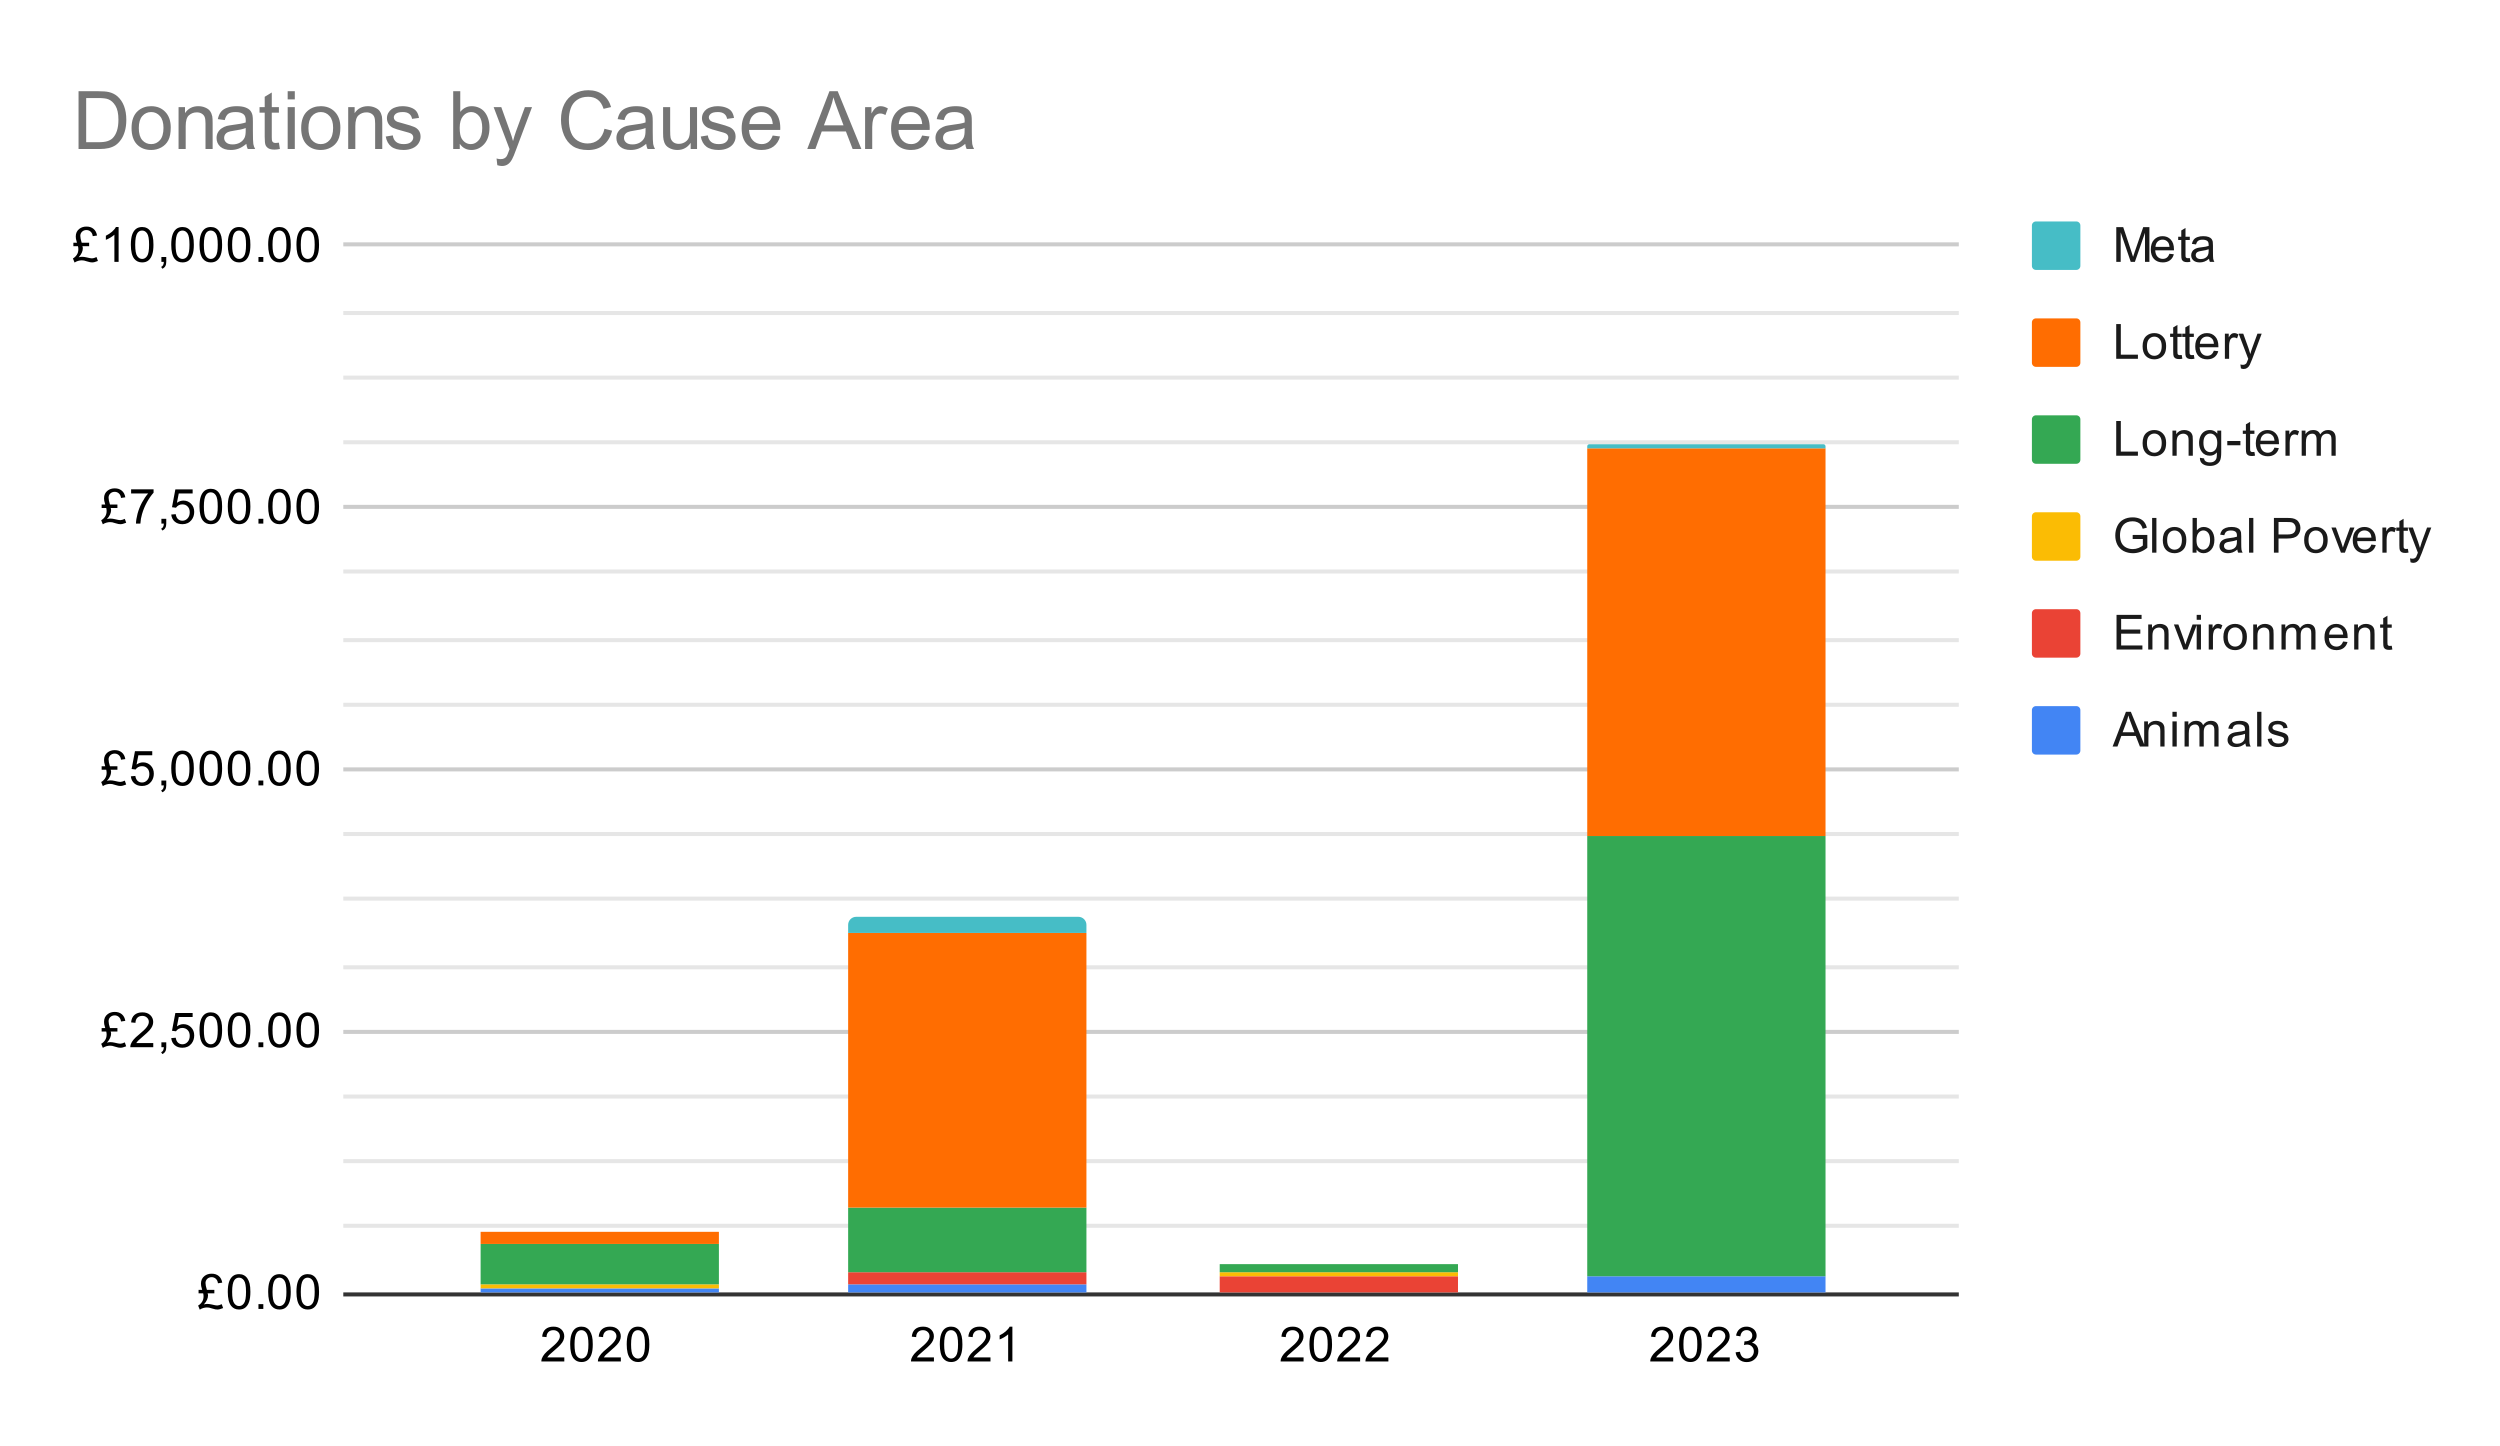 <svg version="1.1" viewBox="0.0 0.0 619.0 358.0" fill="none" stroke="none" stroke-linecap="square" stroke-miterlimit="10" width="619" height="358" xmlns:xlink="http://www.w3.org/1999/xlink" xmlns="http://www.w3.org/2000/svg"><path fill="#ffffff" d="M0 0L619.0 0L619.0 358.0L0 358.0L0 0Z" fill-rule="nonzero"/><path stroke="#333333" stroke-width="1.0" stroke-linecap="butt" d="M85.5 320.5L484.5 320.5" fill-rule="nonzero"/><path stroke="#cccccc" stroke-width="1.0" stroke-linecap="butt" d="M85.5 255.5L484.5 255.5" fill-rule="nonzero"/><path stroke="#cccccc" stroke-width="1.0" stroke-linecap="butt" d="M85.5 190.5L484.5 190.5" fill-rule="nonzero"/><path stroke="#cccccc" stroke-width="1.0" stroke-linecap="butt" d="M85.5 125.5L484.5 125.5" fill-rule="nonzero"/><path stroke="#cccccc" stroke-width="1.0" stroke-linecap="butt" d="M85.5 60.5L484.5 60.5" fill-rule="nonzero"/><path stroke="#e6e6e6" stroke-width="1.0" stroke-linecap="butt" d="M85.5 303.5L484.5 303.5" fill-rule="nonzero"/><path stroke="#e6e6e6" stroke-width="1.0" stroke-linecap="butt" d="M85.5 287.5L484.5 287.5" fill-rule="nonzero"/><path stroke="#e6e6e6" stroke-width="1.0" stroke-linecap="butt" d="M85.5 271.5L484.5 271.5" fill-rule="nonzero"/><path stroke="#e6e6e6" stroke-width="1.0" stroke-linecap="butt" d="M85.5 239.5L484.5 239.5" fill-rule="nonzero"/><path stroke="#e6e6e6" stroke-width="1.0" stroke-linecap="butt" d="M85.5 222.5L484.5 222.5" fill-rule="nonzero"/><path stroke="#e6e6e6" stroke-width="1.0" stroke-linecap="butt" d="M85.5 206.5L484.5 206.5" fill-rule="nonzero"/><path stroke="#e6e6e6" stroke-width="1.0" stroke-linecap="butt" d="M85.5 174.5L484.5 174.5" fill-rule="nonzero"/><path stroke="#e6e6e6" stroke-width="1.0" stroke-linecap="butt" d="M85.5 158.5L484.5 158.5" fill-rule="nonzero"/><path stroke="#e6e6e6" stroke-width="1.0" stroke-linecap="butt" d="M85.5 141.5L484.5 141.5" fill-rule="nonzero"/><path stroke="#e6e6e6" stroke-width="1.0" stroke-linecap="butt" d="M85.5 109.5L484.5 109.5" fill-rule="nonzero"/><path stroke="#e6e6e6" stroke-width="1.0" stroke-linecap="butt" d="M85.5 93.5L484.5 93.5" fill-rule="nonzero"/><path stroke="#e6e6e6" stroke-width="1.0" stroke-linecap="butt" d="M85.5 77.5L484.5 77.5" fill-rule="nonzero"/><clipPath id="id_0"><path d="M85.9 60.833L484.016 60.833L484.016 320.1L85.9 320.1L85.9 60.833Z" clip-rule="nonzero"/></clipPath><path stroke="#000000" stroke-width="2.0" stroke-linecap="butt" stroke-opacity="0.0" clip-path="url(#id_0)" d="M178.0 320.0L119.0 320.0L119.0 319.0L178.0 319.0Z" fill-rule="nonzero"/><path fill="#4285f4" clip-path="url(#id_0)" d="M178.0 320.0L119.0 320.0L119.0 319.0L178.0 319.0Z" fill-rule="nonzero"/><path stroke="#000000" stroke-width="2.0" stroke-linecap="butt" stroke-opacity="0.0" clip-path="url(#id_0)" d="M269.0 320.0L210.0 320.0L210.0 318.0L269.0 318.0Z" fill-rule="nonzero"/><path fill="#4285f4" clip-path="url(#id_0)" d="M269.0 320.0L210.0 320.0L210.0 318.0L269.0 318.0Z" fill-rule="nonzero"/><path stroke="#000000" stroke-width="2.0" stroke-linecap="butt" stroke-opacity="0.0" clip-path="url(#id_0)" d="M361.0 320.0L302.0 320.0L302.0 320.0L361.0 320.0Z" fill-rule="nonzero"/><path fill="#4285f4" clip-path="url(#id_0)" d="M361.0 320.0L302.0 320.0L302.0 320.0L361.0 320.0Z" fill-rule="nonzero"/><path stroke="#000000" stroke-width="2.0" stroke-linecap="butt" stroke-opacity="0.0" clip-path="url(#id_0)" d="M452.0 320.0L393.0 320.0L393.0 316.0L452.0 316.0Z" fill-rule="nonzero"/><path fill="#4285f4" clip-path="url(#id_0)" d="M452.0 320.0L393.0 320.0L393.0 316.0L452.0 316.0Z" fill-rule="nonzero"/><path stroke="#000000" stroke-width="2.0" stroke-linecap="butt" stroke-opacity="0.0" clip-path="url(#id_0)" d="M178.0 319.0L119.0 319.0L119.0 319.0L178.0 319.0Z" fill-rule="nonzero"/><path fill="#ea4335" clip-path="url(#id_0)" d="M178.0 319.0L119.0 319.0L119.0 319.0L178.0 319.0Z" fill-rule="nonzero"/><path stroke="#000000" stroke-width="2.0" stroke-linecap="butt" stroke-opacity="0.0" clip-path="url(#id_0)" d="M269.0 318.0L210.0 318.0L210.0 315.0L269.0 315.0Z" fill-rule="nonzero"/><path fill="#ea4335" clip-path="url(#id_0)" d="M269.0 318.0L210.0 318.0L210.0 315.0L269.0 315.0Z" fill-rule="nonzero"/><path stroke="#000000" stroke-width="2.0" stroke-linecap="butt" stroke-opacity="0.0" clip-path="url(#id_0)" d="M361.0 320.0L302.0 320.0L302.0 316.0L361.0 316.0Z" fill-rule="nonzero"/><path fill="#ea4335" clip-path="url(#id_0)" d="M361.0 320.0L302.0 320.0L302.0 316.0L361.0 316.0Z" fill-rule="nonzero"/><path stroke="#000000" stroke-width="2.0" stroke-linecap="butt" stroke-opacity="0.0" clip-path="url(#id_0)" d="M452.0 316.0L393.0 316.0L393.0 316.0L452.0 316.0Z" fill-rule="nonzero"/><path fill="#ea4335" clip-path="url(#id_0)" d="M452.0 316.0L393.0 316.0L393.0 316.0L452.0 316.0Z" fill-rule="nonzero"/><path stroke="#000000" stroke-width="2.0" stroke-linecap="butt" stroke-opacity="0.0" clip-path="url(#id_0)" d="M178.0 319.0L119.0 319.0L119.0 318.0L178.0 318.0Z" fill-rule="nonzero"/><path fill="#fbbc04" clip-path="url(#id_0)" d="M178.0 319.0L119.0 319.0L119.0 318.0L178.0 318.0Z" fill-rule="nonzero"/><path stroke="#000000" stroke-width="2.0" stroke-linecap="butt" stroke-opacity="0.0" clip-path="url(#id_0)" d="M269.0 315.0L210.0 315.0L210.0 315.0L269.0 315.0Z" fill-rule="nonzero"/><path fill="#fbbc04" clip-path="url(#id_0)" d="M269.0 315.0L210.0 315.0L210.0 315.0L269.0 315.0Z" fill-rule="nonzero"/><path stroke="#000000" stroke-width="2.0" stroke-linecap="butt" stroke-opacity="0.0" clip-path="url(#id_0)" d="M361.0 316.0L302.0 316.0L302.0 315.0L361.0 315.0Z" fill-rule="nonzero"/><path fill="#fbbc04" clip-path="url(#id_0)" d="M361.0 316.0L302.0 316.0L302.0 315.0L361.0 315.0Z" fill-rule="nonzero"/><path stroke="#000000" stroke-width="2.0" stroke-linecap="butt" stroke-opacity="0.0" clip-path="url(#id_0)" d="M452.0 316.0L393.0 316.0L393.0 316.0L452.0 316.0Z" fill-rule="nonzero"/><path fill="#fbbc04" clip-path="url(#id_0)" d="M452.0 316.0L393.0 316.0L393.0 316.0L452.0 316.0Z" fill-rule="nonzero"/><path stroke="#000000" stroke-width="2.0" stroke-linecap="butt" stroke-opacity="0.0" clip-path="url(#id_0)" d="M178.0 318.0L119.0 318.0L119.0 308.0L178.0 308.0Z" fill-rule="nonzero"/><path fill="#34a853" clip-path="url(#id_0)" d="M178.0 318.0L119.0 318.0L119.0 308.0L178.0 308.0Z" fill-rule="nonzero"/><path stroke="#000000" stroke-width="2.0" stroke-linecap="butt" stroke-opacity="0.0" clip-path="url(#id_0)" d="M269.0 315.0L210.0 315.0L210.0 299.0L269.0 299.0Z" fill-rule="nonzero"/><path fill="#34a853" clip-path="url(#id_0)" d="M269.0 315.0L210.0 315.0L210.0 299.0L269.0 299.0Z" fill-rule="nonzero"/><path stroke="#000000" stroke-width="2.0" stroke-linecap="butt" stroke-opacity="0.0" clip-path="url(#id_0)" d="M361.0 315.0L302.0 315.0L302.0 313.0L361.0 313.0Z" fill-rule="nonzero"/><path fill="#34a853" clip-path="url(#id_0)" d="M361.0 315.0L302.0 315.0L302.0 313.0L361.0 313.0Z" fill-rule="nonzero"/><path stroke="#000000" stroke-width="2.0" stroke-linecap="butt" stroke-opacity="0.0" clip-path="url(#id_0)" d="M452.0 316.0L393.0 316.0L393.0 207.0L452.0 207.0Z" fill-rule="nonzero"/><path fill="#34a853" clip-path="url(#id_0)" d="M452.0 316.0L393.0 316.0L393.0 207.0L452.0 207.0Z" fill-rule="nonzero"/><path stroke="#000000" stroke-width="2.0" stroke-linecap="butt" stroke-opacity="0.0" clip-path="url(#id_0)" d="M178.0 308.0L119.0 308.0L119.0 305.0L178.0 305.0Z" fill-rule="nonzero"/><path fill="#ff6d01" clip-path="url(#id_0)" d="M178.0 308.0L119.0 308.0L119.0 305.0L178.0 305.0Z" fill-rule="nonzero"/><path stroke="#000000" stroke-width="2.0" stroke-linecap="butt" stroke-opacity="0.0" clip-path="url(#id_0)" d="M269.0 299.0L210.0 299.0L210.0 231.0L269.0 231.0Z" fill-rule="nonzero"/><path fill="#ff6d01" clip-path="url(#id_0)" d="M269.0 299.0L210.0 299.0L210.0 231.0L269.0 231.0Z" fill-rule="nonzero"/><path stroke="#000000" stroke-width="2.0" stroke-linecap="butt" stroke-opacity="0.0" clip-path="url(#id_0)" d="M361.0 313.0L302.0 313.0L302.0 313.0L361.0 313.0Z" fill-rule="nonzero"/><path fill="#ff6d01" clip-path="url(#id_0)" d="M361.0 313.0L302.0 313.0L302.0 313.0L361.0 313.0Z" fill-rule="nonzero"/><path stroke="#000000" stroke-width="2.0" stroke-linecap="butt" stroke-opacity="0.0" clip-path="url(#id_0)" d="M452.0 207.0L393.0 207.0L393.0 111.0L452.0 111.0Z" fill-rule="nonzero"/><path fill="#ff6d01" clip-path="url(#id_0)" d="M452.0 207.0L393.0 207.0L393.0 111.0L452.0 111.0Z" fill-rule="nonzero"/><path stroke="#000000" stroke-width="2.0" stroke-linecap="butt" stroke-opacity="0.0" clip-path="url(#id_0)" d="M178.0 305.0L119.0 305.0L119.0 305.0L178.0 305.0Z" fill-rule="nonzero"/><path fill="#46bdc6" clip-path="url(#id_0)" d="M178.0 305.0L119.0 305.0L119.0 305.0L178.0 305.0Z" fill-rule="nonzero"/><path stroke="#000000" stroke-width="2.0" stroke-linecap="butt" stroke-opacity="0.0" clip-path="url(#id_0)" d="M269.0 231.0L210.0 231.0L210.0 229.0C210.0 227.895 210.895 227.0 212.0 227.0L267.0 227.0C268.105 227.0 269.0 227.895 269.0 229.0Z" fill-rule="nonzero"/><path fill="#46bdc6" clip-path="url(#id_0)" d="M269.0 231.0L210.0 231.0L210.0 229.0C210.0 227.895 210.895 227.0 212.0 227.0L267.0 227.0C268.105 227.0 269.0 227.895 269.0 229.0Z" fill-rule="nonzero"/><path stroke="#000000" stroke-width="2.0" stroke-linecap="butt" stroke-opacity="0.0" clip-path="url(#id_0)" d="M361.0 313.0L302.0 313.0L302.0 313.0L361.0 313.0Z" fill-rule="nonzero"/><path fill="#46bdc6" clip-path="url(#id_0)" d="M361.0 313.0L302.0 313.0L302.0 313.0L361.0 313.0Z" fill-rule="nonzero"/><path stroke="#000000" stroke-width="2.0" stroke-linecap="butt" stroke-opacity="0.0" clip-path="url(#id_0)" d="M452.0 111.0L393.0 111.0L393.0 110.5C393.0 110.224 393.224 110.0 393.5 110.0L451.5 110.0C451.776 110.0 452.0 110.224 452.0 110.5Z" fill-rule="nonzero"/><path fill="#46bdc6" clip-path="url(#id_0)" d="M452.0 111.0L393.0 111.0L393.0 110.5C393.0 110.224 393.224 110.0 393.5 110.0L451.5 110.0C451.776 110.0 452.0 110.224 452.0 110.5Z" fill-rule="nonzero"/><path fill="#000000" d="M51.228 319.366L53.072 319.366L53.072 320.225L51.4 320.225Q51.509 320.491 51.509 320.741Q51.509 321.256 51.259 321.819Q51.025 322.381 50.478 322.975Q50.931 322.85 51.322 322.85Q51.806 322.85 52.416 322.991Q53.416 323.241 53.775 323.241Q54.212 323.241 54.9 322.913L55.244 323.881Q54.697 324.1 54.4 324.163Q54.103 324.241 53.822 324.241Q53.572 324.241 53.322 324.194Q53.166 324.178 52.556 323.991Q51.962 323.803 51.791 323.772Q51.509 323.725 51.228 323.725Q50.806 323.725 50.322 323.866Q49.853 324.006 49.462 324.272L49.056 323.256Q49.619 322.944 50.009 322.366Q50.4 321.788 50.4 320.959Q50.4 320.6 50.306 320.225L49.166 320.225L49.166 319.366L50.056 319.366Q49.869 318.709 49.806 318.413Q49.759 318.1 49.759 317.819Q49.759 316.6 50.666 315.913Q51.384 315.366 52.416 315.366Q53.478 315.366 54.166 315.944Q54.853 316.522 55.025 317.584L53.962 317.741Q53.884 317.038 53.447 316.631Q53.009 316.225 52.4 316.225Q51.744 316.225 51.306 316.647Q50.884 317.069 50.884 317.663Q50.884 318.303 51.228 319.366ZM56.4 319.866Q56.4 318.334 56.712 317.413Q57.025 316.475 57.634 315.975Q58.259 315.475 59.197 315.475Q59.884 315.475 60.4 315.756Q60.931 316.038 61.275 316.569Q61.619 317.084 61.806 317.834Q61.994 318.584 61.994 319.866Q61.994 321.381 61.681 322.303Q61.384 323.225 60.759 323.741Q60.15 324.241 59.197 324.241Q57.962 324.241 57.244 323.35Q56.4 322.288 56.4 319.866ZM57.478 319.866Q57.478 321.975 57.978 322.678Q58.478 323.381 59.197 323.381Q59.931 323.381 60.416 322.678Q60.916 321.975 60.916 319.866Q60.916 317.741 60.416 317.053Q59.931 316.35 59.181 316.35Q58.462 316.35 58.025 316.959Q57.478 317.741 57.478 319.866ZM63.994 324.1L63.994 322.897L65.197 322.897L65.197 324.1L63.994 324.1ZM66.4 319.866Q66.4 318.334 66.713 317.413Q67.025 316.475 67.634 315.975Q68.259 315.475 69.197 315.475Q69.884 315.475 70.4 315.756Q70.931 316.038 71.275 316.569Q71.619 317.084 71.806 317.834Q71.994 318.584 71.994 319.866Q71.994 321.381 71.681 322.303Q71.384 323.225 70.759 323.741Q70.15 324.241 69.197 324.241Q67.963 324.241 67.244 323.35Q66.4 322.288 66.4 319.866ZM67.478 319.866Q67.478 321.975 67.978 322.678Q68.478 323.381 69.197 323.381Q69.931 323.381 70.416 322.678Q70.916 321.975 70.916 319.866Q70.916 317.741 70.416 317.053Q69.931 316.35 69.181 316.35Q68.463 316.35 68.025 316.959Q67.478 317.741 67.478 319.866ZM73.4 319.866Q73.4 318.334 73.713 317.413Q74.025 316.475 74.634 315.975Q75.259 315.475 76.197 315.475Q76.884 315.475 77.4 315.756Q77.931 316.038 78.275 316.569Q78.619 317.084 78.806 317.834Q78.994 318.584 78.994 319.866Q78.994 321.381 78.681 322.303Q78.384 323.225 77.759 323.741Q77.15 324.241 76.197 324.241Q74.963 324.241 74.244 323.35Q73.4 322.288 73.4 319.866ZM74.478 319.866Q74.478 321.975 74.978 322.678Q75.478 323.381 76.197 323.381Q76.931 323.381 77.416 322.678Q77.916 321.975 77.916 319.866Q77.916 317.741 77.416 317.053Q76.931 316.35 76.181 316.35Q75.463 316.35 75.025 316.959Q74.478 317.741 74.478 319.866Z" fill-rule="nonzero"/><path fill="#000000" d="M27.228 254.549L29.072 254.549L29.072 255.408L27.4 255.408Q27.509 255.674 27.509 255.924Q27.509 256.44 27.259 257.002Q27.025 257.565 26.478 258.158Q26.931 258.033 27.322 258.033Q27.806 258.033 28.416 258.174Q29.416 258.424 29.775 258.424Q30.212 258.424 30.9 258.096L31.244 259.065Q30.697 259.283 30.4 259.346Q30.103 259.424 29.822 259.424Q29.572 259.424 29.322 259.377Q29.166 259.361 28.556 259.174Q27.962 258.986 27.791 258.955Q27.509 258.908 27.228 258.908Q26.806 258.908 26.322 259.049Q25.853 259.19 25.462 259.455L25.056 258.44Q25.619 258.127 26.009 257.549Q26.4 256.971 26.4 256.143Q26.4 255.783 26.306 255.408L25.166 255.408L25.166 254.549L26.056 254.549Q25.869 253.893 25.806 253.596Q25.759 253.283 25.759 253.002Q25.759 251.783 26.666 251.096Q27.384 250.549 28.416 250.549Q29.478 250.549 30.166 251.127Q30.853 251.705 31.025 252.768L29.962 252.924Q29.884 252.221 29.447 251.815Q29.009 251.408 28.4 251.408Q27.744 251.408 27.306 251.83Q26.884 252.252 26.884 252.846Q26.884 253.486 27.228 254.549ZM37.947 258.268L37.947 259.283L32.259 259.283Q32.259 258.908 32.384 258.549Q32.603 257.971 33.072 257.408Q33.556 256.846 34.462 256.111Q35.869 254.955 36.353 254.283Q36.853 253.611 36.853 253.018Q36.853 252.393 36.4 251.971Q35.947 251.533 35.228 251.533Q34.462 251.533 34.009 251.986Q33.556 252.44 33.541 253.252L32.462 253.143Q32.572 251.924 33.291 251.299Q34.025 250.658 35.259 250.658Q36.494 250.658 37.212 251.346Q37.931 252.033 37.931 253.049Q37.931 253.565 37.712 254.065Q37.509 254.549 37.009 255.111Q36.525 255.658 35.4 256.611Q34.447 257.408 34.166 257.705Q33.9 257.986 33.728 258.268L37.947 258.268ZM39.962 259.283L39.962 258.08L41.166 258.08L41.166 259.283Q41.166 259.94 40.931 260.346Q40.697 260.768 40.197 260.986L39.9 260.533Q40.228 260.393 40.384 260.096Q40.541 259.815 40.572 259.283L39.962 259.283ZM42.4 257.033L43.509 256.94Q43.634 257.752 44.072 258.158Q44.525 258.565 45.166 258.565Q45.916 258.565 46.447 257.986Q46.978 257.408 46.978 256.471Q46.978 255.565 46.462 255.049Q45.962 254.518 45.134 254.518Q44.634 254.518 44.212 254.752Q43.806 254.986 43.572 255.346L42.587 255.221L43.416 250.815L47.697 250.815L47.697 251.815L44.259 251.815L43.806 254.127Q44.572 253.58 45.416 253.58Q46.541 253.58 47.306 254.361Q48.087 255.143 48.087 256.377Q48.087 257.533 47.416 258.393Q46.587 259.424 45.166 259.424Q43.994 259.424 43.244 258.768Q42.509 258.111 42.4 257.033ZM49.4 255.049Q49.4 253.518 49.712 252.596Q50.025 251.658 50.634 251.158Q51.259 250.658 52.197 250.658Q52.884 250.658 53.4 250.94Q53.931 251.221 54.275 251.752Q54.619 252.268 54.806 253.018Q54.994 253.768 54.994 255.049Q54.994 256.565 54.681 257.486Q54.384 258.408 53.759 258.924Q53.15 259.424 52.197 259.424Q50.962 259.424 50.244 258.533Q49.4 257.471 49.4 255.049ZM50.478 255.049Q50.478 257.158 50.978 257.861Q51.478 258.565 52.197 258.565Q52.931 258.565 53.416 257.861Q53.916 257.158 53.916 255.049Q53.916 252.924 53.416 252.236Q52.931 251.533 52.181 251.533Q51.462 251.533 51.025 252.143Q50.478 252.924 50.478 255.049ZM56.4 255.049Q56.4 253.518 56.712 252.596Q57.025 251.658 57.634 251.158Q58.259 250.658 59.197 250.658Q59.884 250.658 60.4 250.94Q60.931 251.221 61.275 251.752Q61.619 252.268 61.806 253.018Q61.994 253.768 61.994 255.049Q61.994 256.565 61.681 257.486Q61.384 258.408 60.759 258.924Q60.15 259.424 59.197 259.424Q57.962 259.424 57.244 258.533Q56.4 257.471 56.4 255.049ZM57.478 255.049Q57.478 257.158 57.978 257.861Q58.478 258.565 59.197 258.565Q59.931 258.565 60.416 257.861Q60.916 257.158 60.916 255.049Q60.916 252.924 60.416 252.236Q59.931 251.533 59.181 251.533Q58.462 251.533 58.025 252.143Q57.478 252.924 57.478 255.049ZM63.994 259.283L63.994 258.08L65.197 258.08L65.197 259.283L63.994 259.283ZM66.4 255.049Q66.4 253.518 66.713 252.596Q67.025 251.658 67.634 251.158Q68.259 250.658 69.197 250.658Q69.884 250.658 70.4 250.94Q70.931 251.221 71.275 251.752Q71.619 252.268 71.806 253.018Q71.994 253.768 71.994 255.049Q71.994 256.565 71.681 257.486Q71.384 258.408 70.759 258.924Q70.15 259.424 69.197 259.424Q67.963 259.424 67.244 258.533Q66.4 257.471 66.4 255.049ZM67.478 255.049Q67.478 257.158 67.978 257.861Q68.478 258.565 69.197 258.565Q69.931 258.565 70.416 257.861Q70.916 257.158 70.916 255.049Q70.916 252.924 70.416 252.236Q69.931 251.533 69.181 251.533Q68.463 251.533 68.025 252.143Q67.478 252.924 67.478 255.049ZM73.4 255.049Q73.4 253.518 73.713 252.596Q74.025 251.658 74.634 251.158Q75.259 250.658 76.197 250.658Q76.884 250.658 77.4 250.94Q77.931 251.221 78.275 251.752Q78.619 252.268 78.806 253.018Q78.994 253.768 78.994 255.049Q78.994 256.565 78.681 257.486Q78.384 258.408 77.759 258.924Q77.15 259.424 76.197 259.424Q74.963 259.424 74.244 258.533Q73.4 257.471 73.4 255.049ZM74.478 255.049Q74.478 257.158 74.978 257.861Q75.478 258.565 76.197 258.565Q76.931 258.565 77.416 257.861Q77.916 257.158 77.916 255.049Q77.916 252.924 77.416 252.236Q76.931 251.533 76.181 251.533Q75.463 251.533 75.025 252.143Q74.478 252.924 74.478 255.049Z" fill-rule="nonzero"/><path fill="#000000" d="M27.228 189.732L29.072 189.732L29.072 190.592L27.4 190.592Q27.509 190.857 27.509 191.107Q27.509 191.623 27.259 192.185Q27.025 192.748 26.478 193.342Q26.931 193.217 27.322 193.217Q27.806 193.217 28.416 193.357Q29.416 193.607 29.775 193.607Q30.212 193.607 30.9 193.279L31.244 194.248Q30.697 194.467 30.4 194.529Q30.103 194.607 29.822 194.607Q29.572 194.607 29.322 194.56Q29.166 194.545 28.556 194.357Q27.962 194.17 27.791 194.139Q27.509 194.092 27.228 194.092Q26.806 194.092 26.322 194.232Q25.853 194.373 25.462 194.639L25.056 193.623Q25.619 193.31 26.009 192.732Q26.4 192.154 26.4 191.326Q26.4 190.967 26.306 190.592L25.166 190.592L25.166 189.732L26.056 189.732Q25.869 189.076 25.806 188.779Q25.759 188.467 25.759 188.185Q25.759 186.967 26.666 186.279Q27.384 185.732 28.416 185.732Q29.478 185.732 30.166 186.31Q30.853 186.889 31.025 187.951L29.962 188.107Q29.884 187.404 29.447 186.998Q29.009 186.592 28.4 186.592Q27.744 186.592 27.306 187.014Q26.884 187.435 26.884 188.029Q26.884 188.67 27.228 189.732ZM32.4 192.217L33.509 192.123Q33.634 192.935 34.072 193.342Q34.525 193.748 35.166 193.748Q35.916 193.748 36.447 193.17Q36.978 192.592 36.978 191.654Q36.978 190.748 36.462 190.232Q35.962 189.701 35.134 189.701Q34.634 189.701 34.212 189.935Q33.806 190.17 33.572 190.529L32.587 190.404L33.416 185.998L37.697 185.998L37.697 186.998L34.259 186.998L33.806 189.31Q34.572 188.764 35.416 188.764Q36.541 188.764 37.306 189.545Q38.087 190.326 38.087 191.56Q38.087 192.717 37.416 193.576Q36.587 194.607 35.166 194.607Q33.994 194.607 33.244 193.951Q32.509 193.295 32.4 192.217ZM39.962 194.467L39.962 193.264L41.166 193.264L41.166 194.467Q41.166 195.123 40.931 195.529Q40.697 195.951 40.197 196.17L39.9 195.717Q40.228 195.576 40.384 195.279Q40.541 194.998 40.572 194.467L39.962 194.467ZM42.4 190.232Q42.4 188.701 42.712 187.779Q43.025 186.842 43.634 186.342Q44.259 185.842 45.197 185.842Q45.884 185.842 46.4 186.123Q46.931 186.404 47.275 186.935Q47.619 187.451 47.806 188.201Q47.994 188.951 47.994 190.232Q47.994 191.748 47.681 192.67Q47.384 193.592 46.759 194.107Q46.15 194.607 45.197 194.607Q43.962 194.607 43.244 193.717Q42.4 192.654 42.4 190.232ZM43.478 190.232Q43.478 192.342 43.978 193.045Q44.478 193.748 45.197 193.748Q45.931 193.748 46.416 193.045Q46.916 192.342 46.916 190.232Q46.916 188.107 46.416 187.42Q45.931 186.717 45.181 186.717Q44.462 186.717 44.025 187.326Q43.478 188.107 43.478 190.232ZM49.4 190.232Q49.4 188.701 49.712 187.779Q50.025 186.842 50.634 186.342Q51.259 185.842 52.197 185.842Q52.884 185.842 53.4 186.123Q53.931 186.404 54.275 186.935Q54.619 187.451 54.806 188.201Q54.994 188.951 54.994 190.232Q54.994 191.748 54.681 192.67Q54.384 193.592 53.759 194.107Q53.15 194.607 52.197 194.607Q50.962 194.607 50.244 193.717Q49.4 192.654 49.4 190.232ZM50.478 190.232Q50.478 192.342 50.978 193.045Q51.478 193.748 52.197 193.748Q52.931 193.748 53.416 193.045Q53.916 192.342 53.916 190.232Q53.916 188.107 53.416 187.42Q52.931 186.717 52.181 186.717Q51.462 186.717 51.025 187.326Q50.478 188.107 50.478 190.232ZM56.4 190.232Q56.4 188.701 56.712 187.779Q57.025 186.842 57.634 186.342Q58.259 185.842 59.197 185.842Q59.884 185.842 60.4 186.123Q60.931 186.404 61.275 186.935Q61.619 187.451 61.806 188.201Q61.994 188.951 61.994 190.232Q61.994 191.748 61.681 192.67Q61.384 193.592 60.759 194.107Q60.15 194.607 59.197 194.607Q57.962 194.607 57.244 193.717Q56.4 192.654 56.4 190.232ZM57.478 190.232Q57.478 192.342 57.978 193.045Q58.478 193.748 59.197 193.748Q59.931 193.748 60.416 193.045Q60.916 192.342 60.916 190.232Q60.916 188.107 60.416 187.42Q59.931 186.717 59.181 186.717Q58.462 186.717 58.025 187.326Q57.478 188.107 57.478 190.232ZM63.994 194.467L63.994 193.264L65.197 193.264L65.197 194.467L63.994 194.467ZM66.4 190.232Q66.4 188.701 66.713 187.779Q67.025 186.842 67.634 186.342Q68.259 185.842 69.197 185.842Q69.884 185.842 70.4 186.123Q70.931 186.404 71.275 186.935Q71.619 187.451 71.806 188.201Q71.994 188.951 71.994 190.232Q71.994 191.748 71.681 192.67Q71.384 193.592 70.759 194.107Q70.15 194.607 69.197 194.607Q67.963 194.607 67.244 193.717Q66.4 192.654 66.4 190.232ZM67.478 190.232Q67.478 192.342 67.978 193.045Q68.478 193.748 69.197 193.748Q69.931 193.748 70.416 193.045Q70.916 192.342 70.916 190.232Q70.916 188.107 70.416 187.42Q69.931 186.717 69.181 186.717Q68.463 186.717 68.025 187.326Q67.478 188.107 67.478 190.232ZM73.4 190.232Q73.4 188.701 73.713 187.779Q74.025 186.842 74.634 186.342Q75.259 185.842 76.197 185.842Q76.884 185.842 77.4 186.123Q77.931 186.404 78.275 186.935Q78.619 187.451 78.806 188.201Q78.994 188.951 78.994 190.232Q78.994 191.748 78.681 192.67Q78.384 193.592 77.759 194.107Q77.15 194.607 76.197 194.607Q74.963 194.607 74.244 193.717Q73.4 192.654 73.4 190.232ZM74.478 190.232Q74.478 192.342 74.978 193.045Q75.478 193.748 76.197 193.748Q76.931 193.748 77.416 193.045Q77.916 192.342 77.916 190.232Q77.916 188.107 77.416 187.42Q76.931 186.717 76.181 186.717Q75.463 186.717 75.025 187.326Q74.478 188.107 74.478 190.232Z" fill-rule="nonzero"/><path fill="#000000" d="M27.228 124.916L29.072 124.916L29.072 125.775L27.4 125.775Q27.509 126.041 27.509 126.291Q27.509 126.806 27.259 127.369Q27.025 127.931 26.478 128.525Q26.931 128.4 27.322 128.4Q27.806 128.4 28.416 128.541Q29.416 128.791 29.775 128.791Q30.212 128.791 30.9 128.463L31.244 129.431Q30.697 129.65 30.4 129.713Q30.103 129.791 29.822 129.791Q29.572 129.791 29.322 129.744Q29.166 129.728 28.556 129.541Q27.962 129.353 27.791 129.322Q27.509 129.275 27.228 129.275Q26.806 129.275 26.322 129.416Q25.853 129.556 25.462 129.822L25.056 128.806Q25.619 128.494 26.009 127.916Q26.4 127.337 26.4 126.509Q26.4 126.15 26.306 125.775L25.166 125.775L25.166 124.916L26.056 124.916Q25.869 124.259 25.806 123.962Q25.759 123.65 25.759 123.369Q25.759 122.15 26.666 121.462Q27.384 120.916 28.416 120.916Q29.478 120.916 30.166 121.494Q30.853 122.072 31.025 123.134L29.962 123.291Q29.884 122.587 29.447 122.181Q29.009 121.775 28.4 121.775Q27.744 121.775 27.306 122.197Q26.884 122.619 26.884 123.212Q26.884 123.853 27.228 124.916ZM32.462 122.181L32.462 121.166L38.025 121.166L38.025 121.994Q37.212 122.869 36.4 124.322Q35.603 125.759 35.166 127.291Q34.837 128.369 34.759 129.65L33.666 129.65Q33.681 128.634 34.056 127.197Q34.447 125.759 35.15 124.431Q35.869 123.103 36.681 122.181L32.462 122.181ZM39.962 129.65L39.962 128.447L41.166 128.447L41.166 129.65Q41.166 130.306 40.931 130.713Q40.697 131.134 40.197 131.353L39.9 130.9Q40.228 130.759 40.384 130.463Q40.541 130.181 40.572 129.65L39.962 129.65ZM42.4 127.4L43.509 127.306Q43.634 128.119 44.072 128.525Q44.525 128.931 45.166 128.931Q45.916 128.931 46.447 128.353Q46.978 127.775 46.978 126.837Q46.978 125.931 46.462 125.416Q45.962 124.884 45.134 124.884Q44.634 124.884 44.212 125.119Q43.806 125.353 43.572 125.712L42.587 125.587L43.416 121.181L47.697 121.181L47.697 122.181L44.259 122.181L43.806 124.494Q44.572 123.947 45.416 123.947Q46.541 123.947 47.306 124.728Q48.087 125.509 48.087 126.744Q48.087 127.9 47.416 128.759Q46.587 129.791 45.166 129.791Q43.994 129.791 43.244 129.134Q42.509 128.478 42.4 127.4ZM49.4 125.416Q49.4 123.884 49.712 122.962Q50.025 122.025 50.634 121.525Q51.259 121.025 52.197 121.025Q52.884 121.025 53.4 121.306Q53.931 121.587 54.275 122.119Q54.619 122.634 54.806 123.384Q54.994 124.134 54.994 125.416Q54.994 126.931 54.681 127.853Q54.384 128.775 53.759 129.291Q53.15 129.791 52.197 129.791Q50.962 129.791 50.244 128.9Q49.4 127.837 49.4 125.416ZM50.478 125.416Q50.478 127.525 50.978 128.228Q51.478 128.931 52.197 128.931Q52.931 128.931 53.416 128.228Q53.916 127.525 53.916 125.416Q53.916 123.291 53.416 122.603Q52.931 121.9 52.181 121.9Q51.462 121.9 51.025 122.509Q50.478 123.291 50.478 125.416ZM56.4 125.416Q56.4 123.884 56.712 122.962Q57.025 122.025 57.634 121.525Q58.259 121.025 59.197 121.025Q59.884 121.025 60.4 121.306Q60.931 121.587 61.275 122.119Q61.619 122.634 61.806 123.384Q61.994 124.134 61.994 125.416Q61.994 126.931 61.681 127.853Q61.384 128.775 60.759 129.291Q60.15 129.791 59.197 129.791Q57.962 129.791 57.244 128.9Q56.4 127.837 56.4 125.416ZM57.478 125.416Q57.478 127.525 57.978 128.228Q58.478 128.931 59.197 128.931Q59.931 128.931 60.416 128.228Q60.916 127.525 60.916 125.416Q60.916 123.291 60.416 122.603Q59.931 121.9 59.181 121.9Q58.462 121.9 58.025 122.509Q57.478 123.291 57.478 125.416ZM63.994 129.65L63.994 128.447L65.197 128.447L65.197 129.65L63.994 129.65ZM66.4 125.416Q66.4 123.884 66.713 122.962Q67.025 122.025 67.634 121.525Q68.259 121.025 69.197 121.025Q69.884 121.025 70.4 121.306Q70.931 121.587 71.275 122.119Q71.619 122.634 71.806 123.384Q71.994 124.134 71.994 125.416Q71.994 126.931 71.681 127.853Q71.384 128.775 70.759 129.291Q70.15 129.791 69.197 129.791Q67.963 129.791 67.244 128.9Q66.4 127.837 66.4 125.416ZM67.478 125.416Q67.478 127.525 67.978 128.228Q68.478 128.931 69.197 128.931Q69.931 128.931 70.416 128.228Q70.916 127.525 70.916 125.416Q70.916 123.291 70.416 122.603Q69.931 121.9 69.181 121.9Q68.463 121.9 68.025 122.509Q67.478 123.291 67.478 125.416ZM73.4 125.416Q73.4 123.884 73.713 122.962Q74.025 122.025 74.634 121.525Q75.259 121.025 76.197 121.025Q76.884 121.025 77.4 121.306Q77.931 121.587 78.275 122.119Q78.619 122.634 78.806 123.384Q78.994 124.134 78.994 125.416Q78.994 126.931 78.681 127.853Q78.384 128.775 77.759 129.291Q77.15 129.791 76.197 129.791Q74.963 129.791 74.244 128.9Q73.4 127.837 73.4 125.416ZM74.478 125.416Q74.478 127.525 74.978 128.228Q75.478 128.931 76.197 128.931Q76.931 128.931 77.416 128.228Q77.916 127.525 77.916 125.416Q77.916 123.291 77.416 122.603Q76.931 121.9 76.181 121.9Q75.463 121.9 75.025 122.509Q74.478 123.291 74.478 125.416Z" fill-rule="nonzero"/><path fill="#000000" d="M20.228 60.099L22.072 60.099L22.072 60.958L20.4 60.958Q20.509 61.224 20.509 61.474Q20.509 61.99 20.259 62.552Q20.025 63.115 19.478 63.708Q19.931 63.583 20.322 63.583Q20.806 63.583 21.416 63.724Q22.416 63.974 22.775 63.974Q23.212 63.974 23.9 63.646L24.244 64.615Q23.697 64.833 23.4 64.896Q23.103 64.974 22.822 64.974Q22.572 64.974 22.322 64.927Q22.166 64.911 21.556 64.724Q20.962 64.536 20.791 64.505Q20.509 64.458 20.228 64.458Q19.806 64.458 19.322 64.599Q18.853 64.74 18.462 65.005L18.056 63.99Q18.619 63.677 19.009 63.099Q19.4 62.521 19.4 61.693Q19.4 61.333 19.306 60.958L18.166 60.958L18.166 60.099L19.056 60.099Q18.869 59.443 18.806 59.146Q18.759 58.833 18.759 58.552Q18.759 57.333 19.666 56.646Q20.384 56.099 21.416 56.099Q22.478 56.099 23.166 56.677Q23.853 57.255 24.025 58.318L22.962 58.474Q22.884 57.771 22.447 57.365Q22.009 56.958 21.4 56.958Q20.744 56.958 20.306 57.38Q19.884 57.802 19.884 58.396Q19.884 59.036 20.228 60.099ZM29.369 64.833L28.322 64.833L28.322 58.115Q27.931 58.474 27.306 58.849Q26.697 59.208 26.212 59.38L26.212 58.365Q27.087 57.943 27.744 57.365Q28.416 56.771 28.697 56.208L29.369 56.208L29.369 64.833ZM32.4 60.599Q32.4 59.068 32.712 58.146Q33.025 57.208 33.634 56.708Q34.259 56.208 35.197 56.208Q35.884 56.208 36.4 56.49Q36.931 56.771 37.275 57.302Q37.619 57.818 37.806 58.568Q37.994 59.318 37.994 60.599Q37.994 62.115 37.681 63.036Q37.384 63.958 36.759 64.474Q36.15 64.974 35.197 64.974Q33.962 64.974 33.244 64.083Q32.4 63.021 32.4 60.599ZM33.478 60.599Q33.478 62.708 33.978 63.411Q34.478 64.115 35.197 64.115Q35.931 64.115 36.416 63.411Q36.916 62.708 36.916 60.599Q36.916 58.474 36.416 57.786Q35.931 57.083 35.181 57.083Q34.462 57.083 34.025 57.693Q33.478 58.474 33.478 60.599ZM39.962 64.833L39.962 63.63L41.166 63.63L41.166 64.833Q41.166 65.49 40.931 65.896Q40.697 66.318 40.197 66.536L39.9 66.083Q40.228 65.943 40.384 65.646Q40.541 65.365 40.572 64.833L39.962 64.833ZM42.4 60.599Q42.4 59.068 42.712 58.146Q43.025 57.208 43.634 56.708Q44.259 56.208 45.197 56.208Q45.884 56.208 46.4 56.49Q46.931 56.771 47.275 57.302Q47.619 57.818 47.806 58.568Q47.994 59.318 47.994 60.599Q47.994 62.115 47.681 63.036Q47.384 63.958 46.759 64.474Q46.15 64.974 45.197 64.974Q43.962 64.974 43.244 64.083Q42.4 63.021 42.4 60.599ZM43.478 60.599Q43.478 62.708 43.978 63.411Q44.478 64.115 45.197 64.115Q45.931 64.115 46.416 63.411Q46.916 62.708 46.916 60.599Q46.916 58.474 46.416 57.786Q45.931 57.083 45.181 57.083Q44.462 57.083 44.025 57.693Q43.478 58.474 43.478 60.599ZM49.4 60.599Q49.4 59.068 49.712 58.146Q50.025 57.208 50.634 56.708Q51.259 56.208 52.197 56.208Q52.884 56.208 53.4 56.49Q53.931 56.771 54.275 57.302Q54.619 57.818 54.806 58.568Q54.994 59.318 54.994 60.599Q54.994 62.115 54.681 63.036Q54.384 63.958 53.759 64.474Q53.15 64.974 52.197 64.974Q50.962 64.974 50.244 64.083Q49.4 63.021 49.4 60.599ZM50.478 60.599Q50.478 62.708 50.978 63.411Q51.478 64.115 52.197 64.115Q52.931 64.115 53.416 63.411Q53.916 62.708 53.916 60.599Q53.916 58.474 53.416 57.786Q52.931 57.083 52.181 57.083Q51.462 57.083 51.025 57.693Q50.478 58.474 50.478 60.599ZM56.4 60.599Q56.4 59.068 56.712 58.146Q57.025 57.208 57.634 56.708Q58.259 56.208 59.197 56.208Q59.884 56.208 60.4 56.49Q60.931 56.771 61.275 57.302Q61.619 57.818 61.806 58.568Q61.994 59.318 61.994 60.599Q61.994 62.115 61.681 63.036Q61.384 63.958 60.759 64.474Q60.15 64.974 59.197 64.974Q57.962 64.974 57.244 64.083Q56.4 63.021 56.4 60.599ZM57.478 60.599Q57.478 62.708 57.978 63.411Q58.478 64.115 59.197 64.115Q59.931 64.115 60.416 63.411Q60.916 62.708 60.916 60.599Q60.916 58.474 60.416 57.786Q59.931 57.083 59.181 57.083Q58.462 57.083 58.025 57.693Q57.478 58.474 57.478 60.599ZM63.994 64.833L63.994 63.63L65.197 63.63L65.197 64.833L63.994 64.833ZM66.4 60.599Q66.4 59.068 66.713 58.146Q67.025 57.208 67.634 56.708Q68.259 56.208 69.197 56.208Q69.884 56.208 70.4 56.49Q70.931 56.771 71.275 57.302Q71.619 57.818 71.806 58.568Q71.994 59.318 71.994 60.599Q71.994 62.115 71.681 63.036Q71.384 63.958 70.759 64.474Q70.15 64.974 69.197 64.974Q67.963 64.974 67.244 64.083Q66.4 63.021 66.4 60.599ZM67.478 60.599Q67.478 62.708 67.978 63.411Q68.478 64.115 69.197 64.115Q69.931 64.115 70.416 63.411Q70.916 62.708 70.916 60.599Q70.916 58.474 70.416 57.786Q69.931 57.083 69.181 57.083Q68.463 57.083 68.025 57.693Q67.478 58.474 67.478 60.599ZM73.4 60.599Q73.4 59.068 73.713 58.146Q74.025 57.208 74.634 56.708Q75.259 56.208 76.197 56.208Q76.884 56.208 77.4 56.49Q77.931 56.771 78.275 57.302Q78.619 57.818 78.806 58.568Q78.994 59.318 78.994 60.599Q78.994 62.115 78.681 63.036Q78.384 63.958 77.759 64.474Q77.15 64.974 76.197 64.974Q74.963 64.974 74.244 64.083Q73.4 63.021 73.4 60.599ZM74.478 60.599Q74.478 62.708 74.978 63.411Q75.478 64.115 76.197 64.115Q76.931 64.115 77.416 63.411Q77.916 62.708 77.916 60.599Q77.916 58.474 77.416 57.786Q76.931 57.083 76.181 57.083Q75.463 57.083 75.025 57.693Q74.478 58.474 74.478 60.599Z" fill-rule="nonzero"/><path fill="#000000" d="M139.723 336.084L139.723 337.1L134.036 337.1Q134.036 336.725 134.161 336.366Q134.38 335.788 134.848 335.225Q135.333 334.663 136.239 333.928Q137.645 332.772 138.13 332.1Q138.63 331.428 138.63 330.834Q138.63 330.209 138.177 329.788Q137.723 329.35 137.005 329.35Q136.239 329.35 135.786 329.803Q135.333 330.256 135.317 331.069L134.239 330.959Q134.348 329.741 135.067 329.116Q135.802 328.475 137.036 328.475Q138.27 328.475 138.989 329.163Q139.708 329.85 139.708 330.866Q139.708 331.381 139.489 331.881Q139.286 332.366 138.786 332.928Q138.302 333.475 137.177 334.428Q136.223 335.225 135.942 335.522Q135.677 335.803 135.505 336.084L139.723 336.084ZM141.177 332.866Q141.177 331.334 141.489 330.413Q141.802 329.475 142.411 328.975Q143.036 328.475 143.973 328.475Q144.661 328.475 145.177 328.756Q145.708 329.038 146.052 329.569Q146.395 330.084 146.583 330.834Q146.77 331.584 146.77 332.866Q146.77 334.381 146.458 335.303Q146.161 336.225 145.536 336.741Q144.927 337.241 143.973 337.241Q142.739 337.241 142.02 336.35Q141.177 335.288 141.177 332.866ZM142.255 332.866Q142.255 334.975 142.755 335.678Q143.255 336.381 143.973 336.381Q144.708 336.381 145.192 335.678Q145.692 334.975 145.692 332.866Q145.692 330.741 145.192 330.053Q144.708 329.35 143.958 329.35Q143.239 329.35 142.802 329.959Q142.255 330.741 142.255 332.866ZM153.723 336.084L153.723 337.1L148.036 337.1Q148.036 336.725 148.161 336.366Q148.38 335.788 148.848 335.225Q149.333 334.663 150.239 333.928Q151.645 332.772 152.13 332.1Q152.63 331.428 152.63 330.834Q152.63 330.209 152.177 329.788Q151.723 329.35 151.005 329.35Q150.239 329.35 149.786 329.803Q149.333 330.256 149.317 331.069L148.239 330.959Q148.348 329.741 149.067 329.116Q149.802 328.475 151.036 328.475Q152.27 328.475 152.989 329.163Q153.708 329.85 153.708 330.866Q153.708 331.381 153.489 331.881Q153.286 332.366 152.786 332.928Q152.302 333.475 151.177 334.428Q150.223 335.225 149.942 335.522Q149.677 335.803 149.505 336.084L153.723 336.084ZM155.177 332.866Q155.177 331.334 155.489 330.413Q155.802 329.475 156.411 328.975Q157.036 328.475 157.973 328.475Q158.661 328.475 159.177 328.756Q159.708 329.038 160.052 329.569Q160.395 330.084 160.583 330.834Q160.77 331.584 160.77 332.866Q160.77 334.381 160.458 335.303Q160.161 336.225 159.536 336.741Q158.927 337.241 157.973 337.241Q156.739 337.241 156.02 336.35Q155.177 335.288 155.177 332.866ZM156.255 332.866Q156.255 334.975 156.755 335.678Q157.255 336.381 157.973 336.381Q158.708 336.381 159.192 335.678Q159.692 334.975 159.692 332.866Q159.692 330.741 159.192 330.053Q158.708 329.35 157.958 329.35Q157.239 329.35 156.802 329.959Q156.255 330.741 156.255 332.866Z" fill-rule="nonzero"/><path fill="#000000" d="M231.244 336.084L231.244 337.1L225.557 337.1Q225.557 336.725 225.682 336.366Q225.9 335.788 226.369 335.225Q226.854 334.663 227.76 333.928Q229.166 332.772 229.65 332.1Q230.15 331.428 230.15 330.834Q230.15 330.209 229.697 329.788Q229.244 329.35 228.525 329.35Q227.76 329.35 227.307 329.803Q226.854 330.256 226.838 331.069L225.76 330.959Q225.869 329.741 226.588 329.116Q227.322 328.475 228.557 328.475Q229.791 328.475 230.51 329.163Q231.229 329.85 231.229 330.866Q231.229 331.381 231.01 331.881Q230.807 332.366 230.307 332.928Q229.822 333.475 228.697 334.428Q227.744 335.225 227.463 335.522Q227.197 335.803 227.025 336.084L231.244 336.084ZM232.697 332.866Q232.697 331.334 233.01 330.413Q233.322 329.475 233.932 328.975Q234.557 328.475 235.494 328.475Q236.182 328.475 236.697 328.756Q237.229 329.038 237.572 329.569Q237.916 330.084 238.104 330.834Q238.291 331.584 238.291 332.866Q238.291 334.381 237.979 335.303Q237.682 336.225 237.057 336.741Q236.447 337.241 235.494 337.241Q234.26 337.241 233.541 336.35Q232.697 335.288 232.697 332.866ZM233.775 332.866Q233.775 334.975 234.275 335.678Q234.775 336.381 235.494 336.381Q236.229 336.381 236.713 335.678Q237.213 334.975 237.213 332.866Q237.213 330.741 236.713 330.053Q236.229 329.35 235.479 329.35Q234.76 329.35 234.322 329.959Q233.775 330.741 233.775 332.866ZM245.244 336.084L245.244 337.1L239.557 337.1Q239.557 336.725 239.682 336.366Q239.9 335.788 240.369 335.225Q240.854 334.663 241.76 333.928Q243.166 332.772 243.65 332.1Q244.15 331.428 244.15 330.834Q244.15 330.209 243.697 329.788Q243.244 329.35 242.525 329.35Q241.76 329.35 241.307 329.803Q240.854 330.256 240.838 331.069L239.76 330.959Q239.869 329.741 240.588 329.116Q241.322 328.475 242.557 328.475Q243.791 328.475 244.51 329.163Q245.229 329.85 245.229 330.866Q245.229 331.381 245.01 331.881Q244.807 332.366 244.307 332.928Q243.822 333.475 242.697 334.428Q241.744 335.225 241.463 335.522Q241.197 335.803 241.025 336.084L245.244 336.084ZM250.666 337.1L249.619 337.1L249.619 330.381Q249.229 330.741 248.604 331.116Q247.994 331.475 247.51 331.647L247.51 330.631Q248.385 330.209 249.041 329.631Q249.713 329.038 249.994 328.475L250.666 328.475L250.666 337.1Z" fill-rule="nonzero"/><path fill="#000000" d="M322.765 336.084L322.765 337.1L317.078 337.1Q317.078 336.725 317.203 336.366Q317.421 335.788 317.89 335.225Q318.374 334.663 319.281 333.928Q320.687 332.772 321.171 332.1Q321.671 331.428 321.671 330.834Q321.671 330.209 321.218 329.788Q320.765 329.35 320.046 329.35Q319.281 329.35 318.828 329.803Q318.374 330.256 318.359 331.069L317.281 330.959Q317.39 329.741 318.109 329.116Q318.843 328.475 320.078 328.475Q321.312 328.475 322.031 329.163Q322.749 329.85 322.749 330.866Q322.749 331.381 322.531 331.881Q322.328 332.366 321.828 332.928Q321.343 333.475 320.218 334.428Q319.265 335.225 318.984 335.522Q318.718 335.803 318.546 336.084L322.765 336.084ZM324.218 332.866Q324.218 331.334 324.531 330.413Q324.843 329.475 325.453 328.975Q326.078 328.475 327.015 328.475Q327.703 328.475 328.218 328.756Q328.749 329.038 329.093 329.569Q329.437 330.084 329.624 330.834Q329.812 331.584 329.812 332.866Q329.812 334.381 329.499 335.303Q329.203 336.225 328.578 336.741Q327.968 337.241 327.015 337.241Q325.781 337.241 325.062 336.35Q324.218 335.288 324.218 332.866ZM325.296 332.866Q325.296 334.975 325.796 335.678Q326.296 336.381 327.015 336.381Q327.749 336.381 328.234 335.678Q328.734 334.975 328.734 332.866Q328.734 330.741 328.234 330.053Q327.749 329.35 326.999 329.35Q326.281 329.35 325.843 329.959Q325.296 330.741 325.296 332.866ZM336.765 336.084L336.765 337.1L331.078 337.1Q331.078 336.725 331.203 336.366Q331.421 335.788 331.89 335.225Q332.374 334.663 333.281 333.928Q334.687 332.772 335.171 332.1Q335.671 331.428 335.671 330.834Q335.671 330.209 335.218 329.788Q334.765 329.35 334.046 329.35Q333.281 329.35 332.828 329.803Q332.374 330.256 332.359 331.069L331.281 330.959Q331.39 329.741 332.109 329.116Q332.843 328.475 334.078 328.475Q335.312 328.475 336.031 329.163Q336.749 329.85 336.749 330.866Q336.749 331.381 336.531 331.881Q336.328 332.366 335.828 332.928Q335.343 333.475 334.218 334.428Q333.265 335.225 332.984 335.522Q332.718 335.803 332.546 336.084L336.765 336.084ZM343.765 336.084L343.765 337.1L338.078 337.1Q338.078 336.725 338.203 336.366Q338.421 335.788 338.89 335.225Q339.374 334.663 340.281 333.928Q341.687 332.772 342.171 332.1Q342.671 331.428 342.671 330.834Q342.671 330.209 342.218 329.788Q341.765 329.35 341.046 329.35Q340.281 329.35 339.828 329.803Q339.374 330.256 339.359 331.069L338.281 330.959Q338.39 329.741 339.109 329.116Q339.843 328.475 341.078 328.475Q342.312 328.475 343.031 329.163Q343.749 329.85 343.749 330.866Q343.749 331.381 343.531 331.881Q343.328 332.366 342.828 332.928Q342.343 333.475 341.218 334.428Q340.265 335.225 339.984 335.522Q339.718 335.803 339.546 336.084L343.765 336.084Z" fill-rule="nonzero"/><path fill="#000000" d="M414.286 336.084L414.286 337.1L408.598 337.1Q408.598 336.725 408.723 336.366Q408.942 335.788 409.411 335.225Q409.895 334.663 410.801 333.928Q412.208 332.772 412.692 332.1Q413.192 331.428 413.192 330.834Q413.192 330.209 412.739 329.788Q412.286 329.35 411.567 329.35Q410.801 329.35 410.348 329.803Q409.895 330.256 409.88 331.069L408.801 330.959Q408.911 329.741 409.63 329.116Q410.364 328.475 411.598 328.475Q412.833 328.475 413.551 329.163Q414.27 329.85 414.27 330.866Q414.27 331.381 414.051 331.881Q413.848 332.366 413.348 332.928Q412.864 333.475 411.739 334.428Q410.786 335.225 410.505 335.522Q410.239 335.803 410.067 336.084L414.286 336.084ZM415.739 332.866Q415.739 331.334 416.051 330.413Q416.364 329.475 416.973 328.975Q417.598 328.475 418.536 328.475Q419.223 328.475 419.739 328.756Q420.27 329.038 420.614 329.569Q420.958 330.084 421.145 330.834Q421.333 331.584 421.333 332.866Q421.333 334.381 421.02 335.303Q420.723 336.225 420.098 336.741Q419.489 337.241 418.536 337.241Q417.301 337.241 416.583 336.35Q415.739 335.288 415.739 332.866ZM416.817 332.866Q416.817 334.975 417.317 335.678Q417.817 336.381 418.536 336.381Q419.27 336.381 419.755 335.678Q420.255 334.975 420.255 332.866Q420.255 330.741 419.755 330.053Q419.27 329.35 418.52 329.35Q417.801 329.35 417.364 329.959Q416.817 330.741 416.817 332.866ZM428.286 336.084L428.286 337.1L422.598 337.1Q422.598 336.725 422.723 336.366Q422.942 335.788 423.411 335.225Q423.895 334.663 424.801 333.928Q426.208 332.772 426.692 332.1Q427.192 331.428 427.192 330.834Q427.192 330.209 426.739 329.788Q426.286 329.35 425.567 329.35Q424.801 329.35 424.348 329.803Q423.895 330.256 423.88 331.069L422.801 330.959Q422.911 329.741 423.63 329.116Q424.364 328.475 425.598 328.475Q426.833 328.475 427.551 329.163Q428.27 329.85 428.27 330.866Q428.27 331.381 428.051 331.881Q427.848 332.366 427.348 332.928Q426.864 333.475 425.739 334.428Q424.786 335.225 424.505 335.522Q424.239 335.803 424.067 336.084L428.286 336.084ZM429.739 334.834L430.801 334.694Q430.973 335.584 431.411 335.991Q431.848 336.381 432.473 336.381Q433.223 336.381 433.739 335.866Q434.255 335.35 434.255 334.584Q434.255 333.866 433.77 333.397Q433.301 332.913 432.567 332.913Q432.27 332.913 431.817 333.038L431.942 332.1Q432.051 332.116 432.114 332.116Q432.786 332.116 433.317 331.772Q433.864 331.413 433.864 330.678Q433.864 330.1 433.473 329.725Q433.083 329.334 432.458 329.334Q431.848 329.334 431.426 329.725Q431.02 330.116 430.911 330.881L429.848 330.694Q430.036 329.647 430.723 329.069Q431.411 328.475 432.426 328.475Q433.13 328.475 433.723 328.788Q434.317 329.084 434.63 329.6Q434.942 330.116 434.942 330.709Q434.942 331.256 434.645 331.725Q434.348 332.178 433.77 332.444Q434.52 332.616 434.942 333.178Q435.364 333.725 435.364 334.569Q435.364 335.694 434.536 336.475Q433.723 337.256 432.473 337.256Q431.348 337.256 430.598 336.584Q429.848 335.897 429.739 334.834Z" fill-rule="nonzero"/><path fill="#46bdc6" d="M503.1 55.833C503.1 55.281 503.548 54.833 504.1 54.833L514.1 54.833C514.652 54.833 515.1 55.281 515.1 55.833L515.1 65.833C515.1 66.386 514.652 66.833 514.1 66.833L504.1 66.833C503.548 66.833 503.1 66.386 503.1 65.833Z" fill-rule="nonzero"/><path fill="#1a1a1a" d="M523.991 64.833L523.991 56.24L525.709 56.24L527.741 62.318Q528.022 63.177 528.147 63.599Q528.288 63.13 528.6 62.224L530.663 56.24L532.194 56.24L532.194 64.833L531.1 64.833L531.1 57.646L528.6 64.833L527.569 64.833L525.084 57.521L525.084 64.833L523.991 64.833ZM537.147 62.833L538.241 62.958Q537.991 63.911 537.288 64.443Q536.584 64.974 535.506 64.974Q534.147 64.974 533.334 64.13Q532.538 63.286 532.538 61.771Q532.538 60.208 533.35 59.349Q534.163 58.474 535.444 58.474Q536.694 58.474 537.475 59.318Q538.272 60.161 538.272 61.708Q538.272 61.802 538.272 61.99L533.631 61.99Q533.694 63.021 534.209 63.568Q534.725 64.099 535.506 64.099Q536.084 64.099 536.491 63.802Q536.913 63.49 537.147 62.833ZM533.694 61.13L537.163 61.13Q537.1 60.333 536.772 59.943Q536.256 59.333 535.459 59.333Q534.725 59.333 534.225 59.818Q533.741 60.302 533.694 61.13ZM542.194 63.896L542.35 64.818Q541.897 64.911 541.553 64.911Q540.975 64.911 540.663 64.74Q540.35 64.552 540.209 64.255Q540.084 63.958 540.084 63.005L540.084 59.427L539.319 59.427L539.319 58.615L540.084 58.615L540.084 57.068L541.131 56.443L541.131 58.615L542.194 58.615L542.194 59.427L541.131 59.427L541.131 63.068Q541.131 63.521 541.178 63.646Q541.241 63.771 541.366 63.849Q541.491 63.927 541.725 63.927Q541.913 63.927 542.194 63.896ZM546.959 64.068Q546.366 64.568 545.819 64.771Q545.288 64.974 544.663 64.974Q543.631 64.974 543.084 64.474Q542.538 63.974 542.538 63.193Q542.538 62.74 542.741 62.365Q542.944 61.974 543.288 61.755Q543.631 61.521 544.053 61.411Q544.35 61.318 544.991 61.24Q546.256 61.099 546.866 60.88Q546.866 60.661 546.866 60.615Q546.866 59.958 546.569 59.693Q546.163 59.349 545.366 59.349Q544.631 59.349 544.272 59.615Q543.913 59.865 543.741 60.521L542.709 60.38Q542.85 59.724 543.178 59.318Q543.506 58.911 544.116 58.693Q544.725 58.474 545.522 58.474Q546.319 58.474 546.819 58.661Q547.319 58.849 547.553 59.13Q547.788 59.411 547.881 59.849Q547.928 60.115 547.928 60.818L547.928 62.224Q547.928 63.693 547.991 64.083Q548.069 64.474 548.272 64.833L547.163 64.833Q547.006 64.505 546.959 64.068ZM546.866 61.708Q546.288 61.943 545.147 62.115Q544.491 62.208 544.225 62.333Q543.959 62.443 543.803 62.661Q543.663 62.88 543.663 63.161Q543.663 63.583 543.975 63.865Q544.303 64.146 544.913 64.146Q545.522 64.146 545.991 63.88Q546.475 63.615 546.694 63.146Q546.866 62.786 546.866 62.099L546.866 61.708Z" fill-rule="nonzero"/><path fill="#ff6d01" d="M503.1 79.833C503.1 79.281 503.548 78.833 504.1 78.833L514.1 78.833C514.652 78.833 515.1 79.281 515.1 79.833L515.1 89.833C515.1 90.386 514.652 90.833 514.1 90.833L504.1 90.833C503.548 90.833 503.1 90.386 503.1 89.833Z" fill-rule="nonzero"/><path fill="#1a1a1a" d="M523.975 88.833L523.975 80.24L525.116 80.24L525.116 87.818L529.35 87.818L529.35 88.833L523.975 88.833ZM530.506 85.724Q530.506 83.99 531.459 83.161Q532.256 82.474 533.413 82.474Q534.694 82.474 535.506 83.318Q536.334 84.146 536.334 85.63Q536.334 86.833 535.975 87.521Q535.616 88.208 534.913 88.599Q534.225 88.974 533.413 88.974Q532.116 88.974 531.303 88.146Q530.506 87.302 530.506 85.724ZM531.584 85.724Q531.584 86.911 532.1 87.505Q532.631 88.099 533.413 88.099Q534.209 88.099 534.725 87.505Q535.241 86.911 535.241 85.693Q535.241 84.536 534.709 83.943Q534.194 83.349 533.413 83.349Q532.631 83.349 532.1 83.943Q531.584 84.521 531.584 85.724ZM540.194 87.896L540.35 88.818Q539.897 88.911 539.553 88.911Q538.975 88.911 538.663 88.74Q538.35 88.552 538.209 88.255Q538.084 87.958 538.084 87.005L538.084 83.427L537.319 83.427L537.319 82.615L538.084 82.615L538.084 81.068L539.131 80.443L539.131 82.615L540.194 82.615L540.194 83.427L539.131 83.427L539.131 87.068Q539.131 87.521 539.178 87.646Q539.241 87.771 539.366 87.849Q539.491 87.927 539.725 87.927Q539.913 87.927 540.194 87.896ZM543.194 87.896L543.35 88.818Q542.897 88.911 542.553 88.911Q541.975 88.911 541.663 88.74Q541.35 88.552 541.209 88.255Q541.084 87.958 541.084 87.005L541.084 83.427L540.319 83.427L540.319 82.615L541.084 82.615L541.084 81.068L542.131 80.443L542.131 82.615L543.194 82.615L543.194 83.427L542.131 83.427L542.131 87.068Q542.131 87.521 542.178 87.646Q542.241 87.771 542.366 87.849Q542.491 87.927 542.725 87.927Q542.913 87.927 543.194 87.896ZM548.147 86.833L549.241 86.958Q548.991 87.911 548.288 88.443Q547.584 88.974 546.506 88.974Q545.147 88.974 544.334 88.13Q543.538 87.286 543.538 85.771Q543.538 84.208 544.35 83.349Q545.163 82.474 546.444 82.474Q547.694 82.474 548.475 83.318Q549.272 84.161 549.272 85.708Q549.272 85.802 549.272 85.99L544.631 85.99Q544.694 87.021 545.209 87.568Q545.725 88.099 546.506 88.099Q547.084 88.099 547.491 87.802Q547.913 87.49 548.147 86.833ZM544.694 85.13L548.163 85.13Q548.1 84.333 547.772 83.943Q547.256 83.333 546.459 83.333Q545.725 83.333 545.225 83.818Q544.741 84.302 544.694 85.13ZM550.881 88.833L550.881 82.615L551.834 82.615L551.834 83.552Q552.194 82.896 552.491 82.693Q552.803 82.474 553.178 82.474Q553.709 82.474 554.256 82.802L553.897 83.786Q553.506 83.552 553.131 83.552Q552.772 83.552 552.491 83.771Q552.225 83.974 552.116 84.349Q551.928 84.911 551.928 85.568L551.928 88.833L550.881 88.833ZM554.85 91.224L554.725 90.24Q555.069 90.333 555.334 90.333Q555.678 90.333 555.881 90.208Q556.1 90.099 556.241 89.896Q556.334 89.724 556.569 89.099Q556.584 89.021 556.663 88.849L554.288 82.615L555.428 82.615L556.725 86.208Q556.975 86.896 557.178 87.661Q557.366 86.927 557.616 86.24L558.944 82.615L559.991 82.615L557.631 88.943Q557.241 89.958 557.038 90.349Q556.756 90.88 556.381 91.115Q556.022 91.365 555.522 91.365Q555.225 91.365 554.85 91.224Z" fill-rule="nonzero"/><path fill="#34a853" d="M503.1 103.833C503.1 103.281 503.548 102.833 504.1 102.833L514.1 102.833C514.652 102.833 515.1 103.281 515.1 103.833L515.1 113.833C515.1 114.386 514.652 114.833 514.1 114.833L504.1 114.833C503.548 114.833 503.1 114.386 503.1 113.833Z" fill-rule="nonzero"/><path fill="#1a1a1a" d="M523.975 112.833L523.975 104.24L525.116 104.24L525.116 111.818L529.35 111.818L529.35 112.833L523.975 112.833ZM530.506 109.724Q530.506 107.99 531.459 107.161Q532.256 106.474 533.413 106.474Q534.694 106.474 535.506 107.318Q536.334 108.146 536.334 109.63Q536.334 110.833 535.975 111.521Q535.616 112.208 534.913 112.599Q534.225 112.974 533.413 112.974Q532.116 112.974 531.303 112.146Q530.506 111.302 530.506 109.724ZM531.584 109.724Q531.584 110.911 532.1 111.505Q532.631 112.099 533.413 112.099Q534.209 112.099 534.725 111.505Q535.241 110.911 535.241 109.693Q535.241 108.536 534.709 107.943Q534.194 107.349 533.413 107.349Q532.631 107.349 532.1 107.943Q531.584 108.521 531.584 109.724ZM537.897 112.833L537.897 106.615L538.834 106.615L538.834 107.49Q539.522 106.474 540.819 106.474Q541.381 106.474 541.85 106.677Q542.334 106.88 542.569 107.208Q542.803 107.536 542.897 107.974Q542.944 108.271 542.944 109.005L542.944 112.833L541.897 112.833L541.897 109.052Q541.897 108.396 541.772 108.083Q541.647 107.771 541.334 107.583Q541.022 107.38 540.6 107.38Q539.928 107.38 539.428 107.818Q538.944 108.24 538.944 109.427L538.944 112.833L537.897 112.833ZM544.694 113.349L545.725 113.505Q545.788 113.974 546.084 114.193Q546.475 114.49 547.147 114.49Q547.881 114.49 548.272 114.193Q548.678 113.896 548.819 113.38Q548.913 113.052 548.897 112.021Q548.209 112.833 547.178 112.833Q545.897 112.833 545.194 111.911Q544.491 110.974 544.491 109.693Q544.491 108.802 544.803 108.052Q545.131 107.286 545.741 106.88Q546.35 106.474 547.178 106.474Q548.288 106.474 549.006 107.365L549.006 106.615L549.975 106.615L549.975 111.99Q549.975 113.443 549.678 114.052Q549.381 114.661 548.741 115.005Q548.1 115.365 547.163 115.365Q546.053 115.365 545.366 114.865Q544.678 114.365 544.694 113.349ZM545.569 109.615Q545.569 110.833 546.053 111.396Q546.538 111.958 547.272 111.958Q548.006 111.958 548.491 111.396Q548.991 110.833 548.991 109.646Q548.991 108.505 548.475 107.927Q547.975 107.349 547.256 107.349Q546.553 107.349 546.053 107.927Q545.569 108.49 545.569 109.615ZM551.475 110.255L551.475 109.193L554.725 109.193L554.725 110.255L551.475 110.255ZM558.194 111.896L558.35 112.818Q557.897 112.911 557.553 112.911Q556.975 112.911 556.663 112.74Q556.35 112.552 556.209 112.255Q556.084 111.958 556.084 111.005L556.084 107.427L555.319 107.427L555.319 106.615L556.084 106.615L556.084 105.068L557.131 104.443L557.131 106.615L558.194 106.615L558.194 107.427L557.131 107.427L557.131 111.068Q557.131 111.521 557.178 111.646Q557.241 111.771 557.366 111.849Q557.491 111.927 557.725 111.927Q557.913 111.927 558.194 111.896ZM563.147 110.833L564.241 110.958Q563.991 111.911 563.288 112.443Q562.584 112.974 561.506 112.974Q560.147 112.974 559.334 112.13Q558.538 111.286 558.538 109.771Q558.538 108.208 559.35 107.349Q560.163 106.474 561.444 106.474Q562.694 106.474 563.475 107.318Q564.272 108.161 564.272 109.708Q564.272 109.802 564.272 109.99L559.631 109.99Q559.694 111.021 560.209 111.568Q560.725 112.099 561.506 112.099Q562.084 112.099 562.491 111.802Q562.913 111.49 563.147 110.833ZM559.694 109.13L563.163 109.13Q563.1 108.333 562.772 107.943Q562.256 107.333 561.459 107.333Q560.725 107.333 560.225 107.818Q559.741 108.302 559.694 109.13ZM565.881 112.833L565.881 106.615L566.834 106.615L566.834 107.552Q567.194 106.896 567.491 106.693Q567.803 106.474 568.178 106.474Q568.709 106.474 569.256 106.802L568.897 107.786Q568.506 107.552 568.131 107.552Q567.772 107.552 567.491 107.771Q567.225 107.974 567.116 108.349Q566.928 108.911 566.928 109.568L566.928 112.833L565.881 112.833ZM569.897 112.833L569.897 106.615L570.834 106.615L570.834 107.49Q571.131 107.021 571.616 106.755Q572.1 106.474 572.725 106.474Q573.413 106.474 573.85 106.755Q574.303 107.036 574.475 107.552Q575.225 106.474 576.397 106.474Q577.334 106.474 577.819 106.99Q578.319 107.49 578.319 108.568L578.319 112.833L577.272 112.833L577.272 108.911Q577.272 108.286 577.163 108.005Q577.069 107.724 576.803 107.552Q576.538 107.38 576.163 107.38Q575.506 107.38 575.069 107.818Q574.647 108.255 574.647 109.224L574.647 112.833L573.584 112.833L573.584 108.786Q573.584 108.083 573.319 107.74Q573.069 107.38 572.491 107.38Q572.038 107.38 571.663 107.615Q571.288 107.849 571.116 108.302Q570.944 108.755 570.944 109.599L570.944 112.833L569.897 112.833Z" fill-rule="nonzero"/><path fill="#fbbc04" d="M503.1 127.833C503.1 127.281 503.548 126.833 504.1 126.833L514.1 126.833C514.652 126.833 515.1 127.281 515.1 127.833L515.1 137.833C515.1 138.386 514.652 138.833 514.1 138.833L504.1 138.833C503.548 138.833 503.1 138.386 503.1 137.833Z" fill-rule="nonzero"/><path fill="#1a1a1a" d="M528.053 133.458L528.053 132.458L531.678 132.443L531.678 135.63Q530.85 136.302 529.959 136.646Q529.069 136.974 528.131 136.974Q526.866 136.974 525.819 136.443Q524.788 135.896 524.256 134.88Q523.741 133.849 523.741 132.583Q523.741 131.318 524.256 130.24Q524.788 129.146 525.772 128.63Q526.756 128.099 528.038 128.099Q528.975 128.099 529.725 128.396Q530.475 128.693 530.897 129.24Q531.334 129.771 531.553 130.646L530.538 130.927Q530.334 130.271 530.038 129.896Q529.756 129.521 529.225 129.302Q528.694 129.068 528.053 129.068Q527.272 129.068 526.694 129.302Q526.131 129.536 525.772 129.927Q525.428 130.318 525.241 130.786Q524.913 131.583 524.913 132.505Q524.913 133.661 525.303 134.443Q525.709 135.208 526.459 135.583Q527.209 135.958 528.069 135.958Q528.803 135.958 529.506 135.677Q530.209 135.38 530.569 135.068L530.569 133.458L528.053 133.458ZM532.866 136.833L532.866 128.24L533.928 128.24L533.928 136.833L532.866 136.833ZM535.506 133.724Q535.506 131.99 536.459 131.161Q537.256 130.474 538.413 130.474Q539.694 130.474 540.506 131.318Q541.334 132.146 541.334 133.63Q541.334 134.833 540.975 135.521Q540.616 136.208 539.913 136.599Q539.225 136.974 538.413 136.974Q537.116 136.974 536.303 136.146Q535.506 135.302 535.506 133.724ZM536.584 133.724Q536.584 134.911 537.1 135.505Q537.631 136.099 538.413 136.099Q539.209 136.099 539.725 135.505Q540.241 134.911 540.241 133.693Q540.241 132.536 539.709 131.943Q539.194 131.349 538.413 131.349Q537.631 131.349 537.1 131.943Q536.584 132.521 536.584 133.724ZM543.866 136.833L542.881 136.833L542.881 128.24L543.944 128.24L543.944 131.302Q544.616 130.474 545.647 130.474Q546.225 130.474 546.725 130.708Q547.241 130.927 547.569 131.349Q547.913 131.771 548.1 132.365Q548.288 132.958 548.288 133.63Q548.288 135.224 547.491 136.099Q546.694 136.974 545.6 136.974Q544.491 136.974 543.866 136.052L543.866 136.833ZM543.85 133.677Q543.85 134.786 544.163 135.286Q544.663 136.099 545.506 136.099Q546.194 136.099 546.694 135.505Q547.209 134.911 547.209 133.708Q547.209 132.49 546.725 131.911Q546.241 131.333 545.553 131.333Q544.866 131.333 544.35 131.943Q543.85 132.536 543.85 133.677ZM553.959 136.068Q553.366 136.568 552.819 136.771Q552.288 136.974 551.663 136.974Q550.631 136.974 550.084 136.474Q549.538 135.974 549.538 135.193Q549.538 134.74 549.741 134.365Q549.944 133.974 550.288 133.755Q550.631 133.521 551.053 133.411Q551.35 133.318 551.991 133.24Q553.256 133.099 553.866 132.88Q553.866 132.661 553.866 132.615Q553.866 131.958 553.569 131.693Q553.163 131.349 552.366 131.349Q551.631 131.349 551.272 131.615Q550.913 131.865 550.741 132.521L549.709 132.38Q549.85 131.724 550.178 131.318Q550.506 130.911 551.116 130.693Q551.725 130.474 552.522 130.474Q553.319 130.474 553.819 130.661Q554.319 130.849 554.553 131.13Q554.788 131.411 554.881 131.849Q554.928 132.115 554.928 132.818L554.928 134.224Q554.928 135.693 554.991 136.083Q555.069 136.474 555.272 136.833L554.163 136.833Q554.006 136.505 553.959 136.068ZM553.866 133.708Q553.288 133.943 552.147 134.115Q551.491 134.208 551.225 134.333Q550.959 134.443 550.803 134.661Q550.663 134.88 550.663 135.161Q550.663 135.583 550.975 135.865Q551.303 136.146 551.913 136.146Q552.522 136.146 552.991 135.88Q553.475 135.615 553.694 135.146Q553.866 134.786 553.866 134.099L553.866 133.708ZM556.866 136.833L556.866 128.24L557.928 128.24L557.928 136.833L556.866 136.833ZM563.022 136.833L563.022 128.24L566.272 128.24Q567.116 128.24 567.569 128.318Q568.209 128.427 568.631 128.724Q569.069 129.021 569.319 129.552Q569.584 130.083 569.584 130.724Q569.584 131.818 568.881 132.583Q568.194 133.333 566.366 133.333L564.163 133.333L564.163 136.833L563.022 136.833ZM564.163 132.333L566.381 132.333Q567.491 132.333 567.944 131.927Q568.413 131.505 568.413 130.755Q568.413 130.224 568.131 129.849Q567.866 129.458 567.428 129.333Q567.131 129.255 566.366 129.255L564.163 129.255L564.163 132.333ZM570.506 133.724Q570.506 131.99 571.459 131.161Q572.256 130.474 573.413 130.474Q574.694 130.474 575.506 131.318Q576.334 132.146 576.334 133.63Q576.334 134.833 575.975 135.521Q575.616 136.208 574.913 136.599Q574.225 136.974 573.413 136.974Q572.116 136.974 571.303 136.146Q570.506 135.302 570.506 133.724ZM571.584 133.724Q571.584 134.911 572.1 135.505Q572.631 136.099 573.413 136.099Q574.209 136.099 574.725 135.505Q575.241 134.911 575.241 133.693Q575.241 132.536 574.709 131.943Q574.194 131.349 573.413 131.349Q572.631 131.349 572.1 131.943Q571.584 132.521 571.584 133.724ZM579.616 136.833L577.256 130.615L578.366 130.615L579.709 134.333Q579.913 134.943 580.1 135.583Q580.241 135.099 580.491 134.411L581.881 130.615L582.959 130.615L580.6 136.833L579.616 136.833ZM587.147 134.833L588.241 134.958Q587.991 135.911 587.288 136.443Q586.584 136.974 585.506 136.974Q584.147 136.974 583.334 136.13Q582.538 135.286 582.538 133.771Q582.538 132.208 583.35 131.349Q584.163 130.474 585.444 130.474Q586.694 130.474 587.475 131.318Q588.272 132.161 588.272 133.708Q588.272 133.802 588.272 133.99L583.631 133.99Q583.694 135.021 584.209 135.568Q584.725 136.099 585.506 136.099Q586.084 136.099 586.491 135.802Q586.913 135.49 587.147 134.833ZM583.694 133.13L587.163 133.13Q587.1 132.333 586.772 131.943Q586.256 131.333 585.459 131.333Q584.725 131.333 584.225 131.818Q583.741 132.302 583.694 133.13ZM589.881 136.833L589.881 130.615L590.834 130.615L590.834 131.552Q591.194 130.896 591.491 130.693Q591.803 130.474 592.178 130.474Q592.709 130.474 593.256 130.802L592.897 131.786Q592.506 131.552 592.131 131.552Q591.772 131.552 591.491 131.771Q591.225 131.974 591.116 132.349Q590.928 132.911 590.928 133.568L590.928 136.833L589.881 136.833ZM596.194 135.896L596.35 136.818Q595.897 136.911 595.553 136.911Q594.975 136.911 594.663 136.74Q594.35 136.552 594.209 136.255Q594.084 135.958 594.084 135.005L594.084 131.427L593.319 131.427L593.319 130.615L594.084 130.615L594.084 129.068L595.131 128.443L595.131 130.615L596.194 130.615L596.194 131.427L595.131 131.427L595.131 135.068Q595.131 135.521 595.178 135.646Q595.241 135.771 595.366 135.849Q595.491 135.927 595.725 135.927Q595.913 135.927 596.194 135.896ZM596.85 139.224L596.725 138.24Q597.069 138.333 597.334 138.333Q597.678 138.333 597.881 138.208Q598.1 138.099 598.241 137.896Q598.334 137.724 598.569 137.099Q598.584 137.021 598.663 136.849L596.288 130.615L597.428 130.615L598.725 134.208Q598.975 134.896 599.178 135.661Q599.366 134.927 599.616 134.24L600.944 130.615L601.991 130.615L599.631 136.943Q599.241 137.958 599.038 138.349Q598.756 138.88 598.381 139.115Q598.022 139.365 597.522 139.365Q597.225 139.365 596.85 139.224Z" fill-rule="nonzero"/><path fill="#ea4335" d="M503.1 151.833C503.1 151.281 503.548 150.833 504.1 150.833L514.1 150.833C514.652 150.833 515.1 151.281 515.1 151.833L515.1 161.833C515.1 162.386 514.652 162.833 514.1 162.833L504.1 162.833C503.548 162.833 503.1 162.386 503.1 161.833Z" fill-rule="nonzero"/><path fill="#1a1a1a" d="M524.053 160.833L524.053 152.24L530.256 152.24L530.256 153.255L525.194 153.255L525.194 155.88L529.944 155.88L529.944 156.896L525.194 156.896L525.194 159.818L530.459 159.818L530.459 160.833L524.053 160.833ZM531.897 160.833L531.897 154.615L532.834 154.615L532.834 155.49Q533.522 154.474 534.819 154.474Q535.381 154.474 535.85 154.677Q536.334 154.88 536.569 155.208Q536.803 155.536 536.897 155.974Q536.944 156.271 536.944 157.005L536.944 160.833L535.897 160.833L535.897 157.052Q535.897 156.396 535.772 156.083Q535.647 155.771 535.334 155.583Q535.022 155.38 534.6 155.38Q533.928 155.38 533.428 155.818Q532.944 156.24 532.944 157.427L532.944 160.833L531.897 160.833ZM540.616 160.833L538.256 154.615L539.366 154.615L540.709 158.333Q540.913 158.943 541.1 159.583Q541.241 159.099 541.491 158.411L542.881 154.615L543.959 154.615L541.6 160.833L540.616 160.833ZM543.897 153.458L543.897 152.24L544.959 152.24L544.959 153.458L543.897 153.458ZM543.897 160.833L543.897 154.615L544.959 154.615L544.959 160.833L543.897 160.833ZM546.881 160.833L546.881 154.615L547.834 154.615L547.834 155.552Q548.194 154.896 548.491 154.693Q548.803 154.474 549.178 154.474Q549.709 154.474 550.256 154.802L549.897 155.786Q549.506 155.552 549.131 155.552Q548.772 155.552 548.491 155.771Q548.225 155.974 548.116 156.349Q547.928 156.911 547.928 157.568L547.928 160.833L546.881 160.833ZM550.506 157.724Q550.506 155.99 551.459 155.161Q552.256 154.474 553.413 154.474Q554.694 154.474 555.506 155.318Q556.334 156.146 556.334 157.63Q556.334 158.833 555.975 159.521Q555.616 160.208 554.913 160.599Q554.225 160.974 553.413 160.974Q552.116 160.974 551.303 160.146Q550.506 159.302 550.506 157.724ZM551.584 157.724Q551.584 158.911 552.1 159.505Q552.631 160.099 553.413 160.099Q554.209 160.099 554.725 159.505Q555.241 158.911 555.241 157.693Q555.241 156.536 554.709 155.943Q554.194 155.349 553.413 155.349Q552.631 155.349 552.1 155.943Q551.584 156.521 551.584 157.724ZM557.897 160.833L557.897 154.615L558.834 154.615L558.834 155.49Q559.522 154.474 560.819 154.474Q561.381 154.474 561.85 154.677Q562.334 154.88 562.569 155.208Q562.803 155.536 562.897 155.974Q562.944 156.271 562.944 157.005L562.944 160.833L561.897 160.833L561.897 157.052Q561.897 156.396 561.772 156.083Q561.647 155.771 561.334 155.583Q561.022 155.38 560.6 155.38Q559.928 155.38 559.428 155.818Q558.944 156.24 558.944 157.427L558.944 160.833L557.897 160.833ZM564.897 160.833L564.897 154.615L565.834 154.615L565.834 155.49Q566.131 155.021 566.616 154.755Q567.1 154.474 567.725 154.474Q568.413 154.474 568.85 154.755Q569.303 155.036 569.475 155.552Q570.225 154.474 571.397 154.474Q572.334 154.474 572.819 154.99Q573.319 155.49 573.319 156.568L573.319 160.833L572.272 160.833L572.272 156.911Q572.272 156.286 572.163 156.005Q572.069 155.724 571.803 155.552Q571.538 155.38 571.163 155.38Q570.506 155.38 570.069 155.818Q569.647 156.255 569.647 157.224L569.647 160.833L568.584 160.833L568.584 156.786Q568.584 156.083 568.319 155.74Q568.069 155.38 567.491 155.38Q567.038 155.38 566.663 155.615Q566.288 155.849 566.116 156.302Q565.944 156.755 565.944 157.599L565.944 160.833L564.897 160.833ZM580.147 158.833L581.241 158.958Q580.991 159.911 580.288 160.443Q579.584 160.974 578.506 160.974Q577.147 160.974 576.334 160.13Q575.538 159.286 575.538 157.771Q575.538 156.208 576.35 155.349Q577.163 154.474 578.444 154.474Q579.694 154.474 580.475 155.318Q581.272 156.161 581.272 157.708Q581.272 157.802 581.272 157.99L576.631 157.99Q576.694 159.021 577.209 159.568Q577.725 160.099 578.506 160.099Q579.084 160.099 579.491 159.802Q579.913 159.49 580.147 158.833ZM576.694 157.13L580.163 157.13Q580.1 156.333 579.772 155.943Q579.256 155.333 578.459 155.333Q577.725 155.333 577.225 155.818Q576.741 156.302 576.694 157.13ZM582.897 160.833L582.897 154.615L583.834 154.615L583.834 155.49Q584.522 154.474 585.819 154.474Q586.381 154.474 586.85 154.677Q587.334 154.88 587.569 155.208Q587.803 155.536 587.897 155.974Q587.944 156.271 587.944 157.005L587.944 160.833L586.897 160.833L586.897 157.052Q586.897 156.396 586.772 156.083Q586.647 155.771 586.334 155.583Q586.022 155.38 585.6 155.38Q584.928 155.38 584.428 155.818Q583.944 156.24 583.944 157.427L583.944 160.833L582.897 160.833ZM592.194 159.896L592.35 160.818Q591.897 160.911 591.553 160.911Q590.975 160.911 590.663 160.74Q590.35 160.552 590.209 160.255Q590.084 159.958 590.084 159.005L590.084 155.427L589.319 155.427L589.319 154.615L590.084 154.615L590.084 153.068L591.131 152.443L591.131 154.615L592.194 154.615L592.194 155.427L591.131 155.427L591.131 159.068Q591.131 159.521 591.178 159.646Q591.241 159.771 591.366 159.849Q591.491 159.927 591.725 159.927Q591.913 159.927 592.194 159.896Z" fill-rule="nonzero"/><path fill="#4285f4" d="M503.1 175.833C503.1 175.281 503.548 174.833 504.1 174.833L514.1 174.833C514.652 174.833 515.1 175.281 515.1 175.833L515.1 185.833C515.1 186.386 514.652 186.833 514.1 186.833L504.1 186.833C503.548 186.833 503.1 186.386 503.1 185.833Z" fill-rule="nonzero"/><path fill="#1a1a1a" d="M523.084 184.833L526.381 176.24L527.6 176.24L531.116 184.833L529.834 184.833L528.819 182.224L525.241 182.224L524.288 184.833L523.084 184.833ZM525.569 181.302L528.475 181.302L527.584 178.927Q527.163 177.849 526.975 177.146Q526.803 177.974 526.506 178.786L525.569 181.302ZM530.897 184.833L530.897 178.615L531.834 178.615L531.834 179.49Q532.522 178.474 533.819 178.474Q534.381 178.474 534.85 178.677Q535.334 178.88 535.569 179.208Q535.803 179.536 535.897 179.974Q535.944 180.271 535.944 181.005L535.944 184.833L534.897 184.833L534.897 181.052Q534.897 180.396 534.772 180.083Q534.647 179.771 534.334 179.583Q534.022 179.38 533.6 179.38Q532.928 179.38 532.428 179.818Q531.944 180.24 531.944 181.427L531.944 184.833L530.897 184.833ZM537.897 177.458L537.897 176.24L538.959 176.24L538.959 177.458L537.897 177.458ZM537.897 184.833L537.897 178.615L538.959 178.615L538.959 184.833L537.897 184.833ZM540.897 184.833L540.897 178.615L541.834 178.615L541.834 179.49Q542.131 179.021 542.616 178.755Q543.1 178.474 543.725 178.474Q544.413 178.474 544.85 178.755Q545.303 179.036 545.475 179.552Q546.225 178.474 547.397 178.474Q548.334 178.474 548.819 178.99Q549.319 179.49 549.319 180.568L549.319 184.833L548.272 184.833L548.272 180.911Q548.272 180.286 548.163 180.005Q548.069 179.724 547.803 179.552Q547.538 179.38 547.163 179.38Q546.506 179.38 546.069 179.818Q545.647 180.255 545.647 181.224L545.647 184.833L544.584 184.833L544.584 180.786Q544.584 180.083 544.319 179.74Q544.069 179.38 543.491 179.38Q543.038 179.38 542.663 179.615Q542.288 179.849 542.116 180.302Q541.944 180.755 541.944 181.599L541.944 184.833L540.897 184.833ZM555.959 184.068Q555.366 184.568 554.819 184.771Q554.288 184.974 553.663 184.974Q552.631 184.974 552.084 184.474Q551.538 183.974 551.538 183.193Q551.538 182.74 551.741 182.365Q551.944 181.974 552.288 181.755Q552.631 181.521 553.053 181.411Q553.35 181.318 553.991 181.24Q555.256 181.099 555.866 180.88Q555.866 180.661 555.866 180.615Q555.866 179.958 555.569 179.693Q555.163 179.349 554.366 179.349Q553.631 179.349 553.272 179.615Q552.913 179.865 552.741 180.521L551.709 180.38Q551.85 179.724 552.178 179.318Q552.506 178.911 553.116 178.693Q553.725 178.474 554.522 178.474Q555.319 178.474 555.819 178.661Q556.319 178.849 556.553 179.13Q556.788 179.411 556.881 179.849Q556.928 180.115 556.928 180.818L556.928 182.224Q556.928 183.693 556.991 184.083Q557.069 184.474 557.272 184.833L556.163 184.833Q556.006 184.505 555.959 184.068ZM555.866 181.708Q555.288 181.943 554.147 182.115Q553.491 182.208 553.225 182.333Q552.959 182.443 552.803 182.661Q552.663 182.88 552.663 183.161Q552.663 183.583 552.975 183.865Q553.303 184.146 553.913 184.146Q554.522 184.146 554.991 183.88Q555.475 183.615 555.694 183.146Q555.866 182.786 555.866 182.099L555.866 181.708ZM558.866 184.833L558.866 176.24L559.928 176.24L559.928 184.833L558.866 184.833ZM561.475 182.974L562.506 182.818Q562.6 183.443 562.991 183.771Q563.397 184.099 564.131 184.099Q564.85 184.099 565.194 183.818Q565.553 183.521 565.553 183.115Q565.553 182.755 565.241 182.552Q565.022 182.411 564.163 182.193Q563.006 181.896 562.553 181.693Q562.116 181.474 561.881 181.099Q561.647 180.724 561.647 180.255Q561.647 179.849 561.834 179.49Q562.022 179.13 562.35 178.896Q562.6 178.724 563.022 178.599Q563.444 178.474 563.944 178.474Q564.663 178.474 565.209 178.693Q565.772 178.896 566.038 179.255Q566.303 179.615 566.397 180.208L565.366 180.349Q565.303 179.88 564.959 179.615Q564.631 179.333 564.006 179.333Q563.288 179.333 562.975 179.583Q562.663 179.818 562.663 180.146Q562.663 180.349 562.788 180.505Q562.928 180.677 563.194 180.786Q563.35 180.849 564.131 181.052Q565.256 181.365 565.694 181.552Q566.131 181.74 566.381 182.099Q566.631 182.458 566.631 183.005Q566.631 183.536 566.319 184.005Q566.022 184.458 565.444 184.724Q564.866 184.974 564.131 184.974Q562.913 184.974 562.272 184.474Q561.647 183.958 561.475 182.974Z" fill-rule="nonzero"/><path fill="#757575" d="M19.447 36.9L19.447 22.588L24.369 22.588Q26.041 22.588 26.931 22.791Q28.15 23.072 29.025 23.806Q30.15 24.775 30.712 26.259Q31.275 27.744 31.275 29.666Q31.275 31.291 30.9 32.556Q30.525 33.806 29.916 34.634Q29.322 35.462 28.619 35.947Q27.916 36.416 26.916 36.666Q25.916 36.9 24.603 36.9L19.447 36.9ZM21.337 35.212L24.4 35.212Q25.806 35.212 26.603 34.947Q27.416 34.681 27.9 34.197Q28.572 33.525 28.947 32.4Q29.322 31.259 29.322 29.634Q29.322 27.384 28.587 26.181Q27.853 24.978 26.791 24.572Q26.041 24.275 24.353 24.275L21.337 24.275L21.337 35.212ZM32.572 31.713Q32.572 28.838 34.166 27.447Q35.509 26.291 37.431 26.291Q39.572 26.291 40.916 27.697Q42.275 29.103 42.275 31.572Q42.275 33.572 41.681 34.728Q41.087 35.869 39.931 36.509Q38.791 37.134 37.431 37.134Q35.244 37.134 33.9 35.744Q32.572 34.337 32.572 31.713ZM34.369 31.713Q34.369 33.712 35.228 34.697Q36.103 35.681 37.431 35.681Q38.744 35.681 39.603 34.697Q40.478 33.697 40.478 31.65Q40.478 29.728 39.603 28.744Q38.728 27.744 37.431 27.744Q36.103 27.744 35.228 28.744Q34.369 29.728 34.369 31.713ZM44.212 36.9L44.212 26.525L45.806 26.525L45.806 28.009Q46.947 26.291 49.103 26.291Q50.041 26.291 50.822 26.634Q51.619 26.963 52.009 27.509Q52.4 28.056 52.556 28.806Q52.65 29.306 52.65 30.525L52.65 36.9L50.884 36.9L50.884 30.588Q50.884 29.509 50.681 28.978Q50.478 28.447 49.947 28.134Q49.431 27.822 48.728 27.822Q47.603 27.822 46.791 28.541Q45.978 29.244 45.978 31.228L45.978 36.9L44.212 36.9ZM60.994 35.619Q60.009 36.447 59.103 36.791Q58.197 37.134 57.166 37.134Q55.462 37.134 54.541 36.306Q53.619 35.462 53.619 34.166Q53.619 33.4 53.962 32.775Q54.322 32.15 54.884 31.775Q55.447 31.384 56.15 31.181Q56.666 31.056 57.712 30.916Q59.837 30.666 60.837 30.322Q60.853 29.963 60.853 29.853Q60.853 28.791 60.353 28.338Q59.681 27.744 58.353 27.744Q57.103 27.744 56.509 28.181Q55.931 28.619 55.65 29.728L53.931 29.494Q54.166 28.384 54.697 27.713Q55.228 27.025 56.244 26.666Q57.259 26.291 58.603 26.291Q59.931 26.291 60.759 26.603Q61.587 26.916 61.978 27.4Q62.369 27.869 62.525 28.588Q62.619 29.041 62.619 30.213L62.619 32.556Q62.619 35.009 62.728 35.666Q62.837 36.306 63.181 36.9L61.337 36.9Q61.072 36.353 60.994 35.619ZM60.837 31.697Q59.884 32.087 57.962 32.353Q56.884 32.509 56.431 32.712Q55.994 32.9 55.744 33.275Q55.494 33.65 55.494 34.119Q55.494 34.822 56.025 35.291Q56.556 35.759 57.587 35.759Q58.603 35.759 59.384 35.322Q60.181 34.869 60.556 34.103Q60.837 33.494 60.837 32.337L60.837 31.697ZM69.056 35.322L69.306 36.884Q68.572 37.041 67.978 37.041Q67.025 37.041 66.494 36.744Q65.978 36.431 65.759 35.947Q65.541 35.447 65.541 33.869L65.541 27.9L64.259 27.9L64.259 26.525L65.541 26.525L65.541 23.963L67.291 22.9L67.291 26.525L69.056 26.525L69.056 27.9L67.291 27.9L67.291 33.962Q67.291 34.712 67.384 34.931Q67.478 35.134 67.681 35.275Q67.9 35.4 68.291 35.4Q68.572 35.4 69.056 35.322ZM71.228 24.603L71.228 22.588L72.994 22.588L72.994 24.603L71.228 24.603ZM71.228 36.9L71.228 26.525L72.994 26.525L72.994 36.9L71.228 36.9ZM74.572 31.713Q74.572 28.838 76.166 27.447Q77.509 26.291 79.431 26.291Q81.572 26.291 82.916 27.697Q84.275 29.103 84.275 31.572Q84.275 33.572 83.681 34.728Q83.088 35.869 81.931 36.509Q80.791 37.134 79.431 37.134Q77.244 37.134 75.9 35.744Q74.572 34.337 74.572 31.713ZM76.369 31.713Q76.369 33.712 77.228 34.697Q78.103 35.681 79.431 35.681Q80.744 35.681 81.603 34.697Q82.478 33.697 82.478 31.65Q82.478 29.728 81.603 28.744Q80.728 27.744 79.431 27.744Q78.103 27.744 77.228 28.744Q76.369 29.728 76.369 31.713ZM86.213 36.9L86.213 26.525L87.806 26.525L87.806 28.009Q88.947 26.291 91.103 26.291Q92.041 26.291 92.822 26.634Q93.619 26.963 94.009 27.509Q94.4 28.056 94.556 28.806Q94.65 29.306 94.65 30.525L94.65 36.9L92.884 36.9L92.884 30.588Q92.884 29.509 92.681 28.978Q92.478 28.447 91.947 28.134Q91.431 27.822 90.728 27.822Q89.603 27.822 88.791 28.541Q87.978 29.244 87.978 31.228L87.978 36.9L86.213 36.9ZM95.509 33.806L97.259 33.525Q97.4 34.572 98.072 35.134Q98.744 35.681 99.947 35.681Q101.15 35.681 101.728 35.197Q102.322 34.697 102.322 34.041Q102.322 33.447 101.806 33.103Q101.447 32.869 100.009 32.509Q98.072 32.009 97.322 31.666Q96.588 31.306 96.197 30.681Q95.806 30.041 95.806 29.275Q95.806 28.588 96.119 27.994Q96.447 27.4 96.994 27.009Q97.4 26.713 98.103 26.509Q98.822 26.291 99.634 26.291Q100.853 26.291 101.775 26.65Q102.697 26.994 103.134 27.603Q103.572 28.197 103.744 29.197L102.025 29.431Q101.9 28.634 101.338 28.197Q100.775 27.744 99.759 27.744Q98.541 27.744 98.025 28.15Q97.509 28.541 97.509 29.072Q97.509 29.416 97.728 29.697Q97.931 29.978 98.4 30.166Q98.666 30.259 99.947 30.603Q101.822 31.103 102.556 31.431Q103.291 31.744 103.713 32.353Q104.134 32.947 104.134 33.853Q104.134 34.728 103.619 35.509Q103.103 36.291 102.134 36.712Q101.166 37.134 99.947 37.134Q97.931 37.134 96.869 36.291Q95.806 35.447 95.509 33.806ZM113.838 36.9L112.213 36.9L112.213 22.588L113.963 22.588L113.963 27.697Q115.088 26.291 116.806 26.291Q117.759 26.291 118.619 26.681Q119.478 27.072 120.025 27.775Q120.572 28.463 120.884 29.447Q121.197 30.431 121.197 31.556Q121.197 34.228 119.884 35.681Q118.572 37.134 116.728 37.134Q114.884 37.134 113.838 35.603L113.838 36.9ZM113.822 31.634Q113.822 33.494 114.322 34.337Q115.166 35.681 116.572 35.681Q117.728 35.681 118.556 34.681Q119.4 33.681 119.4 31.697Q119.4 29.666 118.588 28.713Q117.791 27.744 116.65 27.744Q115.494 27.744 114.65 28.744Q113.822 29.744 113.822 31.634ZM123.134 40.9L122.947 39.244Q123.525 39.4 123.947 39.4Q124.541 39.4 124.884 39.197Q125.244 39.009 125.463 38.666Q125.634 38.4 126.009 37.353Q126.056 37.197 126.166 36.916L122.228 26.525L124.119 26.525L126.275 32.541Q126.697 33.681 127.025 34.931Q127.338 33.728 127.744 32.572L129.963 26.525L131.728 26.525L127.775 37.072Q127.15 38.791 126.791 39.431Q126.322 40.306 125.713 40.697Q125.119 41.103 124.275 41.103Q123.759 41.103 123.134 40.9ZM149.666 31.884L151.556 32.353Q150.963 34.697 149.416 35.931Q147.869 37.15 145.619 37.15Q143.306 37.15 141.853 36.212Q140.416 35.259 139.65 33.478Q138.9 31.681 138.9 29.634Q138.9 27.4 139.744 25.744Q140.603 24.072 142.181 23.213Q143.759 22.338 145.65 22.338Q147.806 22.338 149.259 23.431Q150.728 24.525 151.306 26.509L149.447 26.947Q148.947 25.384 147.994 24.681Q147.056 23.963 145.619 23.963Q143.963 23.963 142.853 24.759Q141.744 25.541 141.291 26.884Q140.853 28.213 140.853 29.619Q140.853 31.447 141.384 32.822Q141.916 34.181 143.041 34.853Q144.166 35.525 145.463 35.525Q147.056 35.525 148.166 34.603Q149.275 33.681 149.666 31.884ZM159.994 35.619Q159.009 36.447 158.103 36.791Q157.197 37.134 156.166 37.134Q154.463 37.134 153.541 36.306Q152.619 35.462 152.619 34.166Q152.619 33.4 152.963 32.775Q153.322 32.15 153.884 31.775Q154.447 31.384 155.15 31.181Q155.666 31.056 156.713 30.916Q158.838 30.666 159.838 30.322Q159.853 29.963 159.853 29.853Q159.853 28.791 159.353 28.338Q158.681 27.744 157.353 27.744Q156.103 27.744 155.509 28.181Q154.931 28.619 154.65 29.728L152.931 29.494Q153.166 28.384 153.697 27.713Q154.228 27.025 155.244 26.666Q156.259 26.291 157.603 26.291Q158.931 26.291 159.759 26.603Q160.588 26.916 160.978 27.4Q161.369 27.869 161.525 28.588Q161.619 29.041 161.619 30.213L161.619 32.556Q161.619 35.009 161.728 35.666Q161.838 36.306 162.181 36.9L160.338 36.9Q160.072 36.353 159.994 35.619ZM159.838 31.697Q158.884 32.087 156.963 32.353Q155.884 32.509 155.431 32.712Q154.994 32.9 154.744 33.275Q154.494 33.65 154.494 34.119Q154.494 34.822 155.025 35.291Q155.556 35.759 156.588 35.759Q157.603 35.759 158.384 35.322Q159.181 34.869 159.556 34.103Q159.838 33.494 159.838 32.337L159.838 31.697ZM171.009 36.9L171.009 35.369Q169.806 37.134 167.728 37.134Q166.806 37.134 166.009 36.791Q165.213 36.431 164.822 35.9Q164.447 35.369 164.291 34.587Q164.181 34.072 164.181 32.947L164.181 26.525L165.931 26.525L165.931 32.275Q165.931 33.65 166.041 34.134Q166.213 34.822 166.744 35.228Q167.291 35.619 168.072 35.619Q168.869 35.619 169.556 35.212Q170.259 34.806 170.541 34.119Q170.838 33.416 170.838 32.087L170.838 26.525L172.588 26.525L172.588 36.9L171.009 36.9ZM173.509 33.806L175.259 33.525Q175.4 34.572 176.072 35.134Q176.744 35.681 177.947 35.681Q179.15 35.681 179.728 35.197Q180.322 34.697 180.322 34.041Q180.322 33.447 179.806 33.103Q179.447 32.869 178.009 32.509Q176.072 32.009 175.322 31.666Q174.588 31.306 174.197 30.681Q173.806 30.041 173.806 29.275Q173.806 28.588 174.119 27.994Q174.447 27.4 174.994 27.009Q175.4 26.713 176.103 26.509Q176.822 26.291 177.634 26.291Q178.853 26.291 179.775 26.65Q180.697 26.994 181.134 27.603Q181.572 28.197 181.744 29.197L180.025 29.431Q179.9 28.634 179.338 28.197Q178.775 27.744 177.759 27.744Q176.541 27.744 176.025 28.15Q175.509 28.541 175.509 29.072Q175.509 29.416 175.728 29.697Q175.931 29.978 176.4 30.166Q176.666 30.259 177.947 30.603Q179.822 31.103 180.556 31.431Q181.291 31.744 181.713 32.353Q182.134 32.947 182.134 33.853Q182.134 34.728 181.619 35.509Q181.103 36.291 180.134 36.712Q179.166 37.134 177.947 37.134Q175.931 37.134 174.869 36.291Q173.806 35.447 173.509 33.806ZM191.322 33.556L193.134 33.791Q192.713 35.369 191.541 36.259Q190.384 37.134 188.572 37.134Q186.306 37.134 184.963 35.744Q183.634 34.337 183.634 31.806Q183.634 29.181 184.978 27.744Q186.322 26.291 188.478 26.291Q190.556 26.291 191.869 27.713Q193.197 29.119 193.197 31.697Q193.197 31.853 193.181 32.166L185.447 32.166Q185.541 33.869 186.416 34.775Q187.291 35.681 188.588 35.681Q189.556 35.681 190.228 35.181Q190.916 34.666 191.322 33.556ZM185.541 30.713L191.338 30.713Q191.228 29.416 190.681 28.759Q189.838 27.744 188.494 27.744Q187.291 27.744 186.463 28.556Q185.634 29.353 185.541 30.713ZM199.869 36.9L205.369 22.588L207.416 22.588L213.275 36.9L211.119 36.9L209.447 32.556L203.463 32.556L201.884 36.9L199.869 36.9ZM204.009 31.025L208.853 31.025L207.369 27.056Q206.681 25.244 206.353 24.088Q206.072 25.463 205.572 26.822L204.009 31.025ZM214.197 36.9L214.197 26.525L215.775 26.525L215.775 28.103Q216.384 26.994 216.9 26.65Q217.416 26.291 218.025 26.291Q218.916 26.291 219.838 26.853L219.228 28.494Q218.588 28.103 217.947 28.103Q217.369 28.103 216.9 28.463Q216.447 28.806 216.244 29.416Q215.963 30.353 215.963 31.463L215.963 36.9L214.197 36.9ZM228.322 33.556L230.134 33.791Q229.713 35.369 228.541 36.259Q227.384 37.134 225.572 37.134Q223.306 37.134 221.963 35.744Q220.634 34.337 220.634 31.806Q220.634 29.181 221.978 27.744Q223.322 26.291 225.478 26.291Q227.556 26.291 228.869 27.713Q230.197 29.119 230.197 31.697Q230.197 31.853 230.181 32.166L222.447 32.166Q222.541 33.869 223.416 34.775Q224.291 35.681 225.588 35.681Q226.556 35.681 227.228 35.181Q227.916 34.666 228.322 33.556ZM222.541 30.713L228.338 30.713Q228.228 29.416 227.681 28.759Q226.838 27.744 225.494 27.744Q224.291 27.744 223.463 28.556Q222.634 29.353 222.541 30.713ZM238.994 35.619Q238.009 36.447 237.103 36.791Q236.197 37.134 235.166 37.134Q233.463 37.134 232.541 36.306Q231.619 35.462 231.619 34.166Q231.619 33.4 231.963 32.775Q232.322 32.15 232.884 31.775Q233.447 31.384 234.15 31.181Q234.666 31.056 235.713 30.916Q237.838 30.666 238.838 30.322Q238.853 29.963 238.853 29.853Q238.853 28.791 238.353 28.338Q237.681 27.744 236.353 27.744Q235.103 27.744 234.509 28.181Q233.931 28.619 233.65 29.728L231.931 29.494Q232.166 28.384 232.697 27.713Q233.228 27.025 234.244 26.666Q235.259 26.291 236.603 26.291Q237.931 26.291 238.759 26.603Q239.588 26.916 239.978 27.4Q240.369 27.869 240.525 28.588Q240.619 29.041 240.619 30.213L240.619 32.556Q240.619 35.009 240.728 35.666Q240.838 36.306 241.181 36.9L239.338 36.9Q239.072 36.353 238.994 35.619ZM238.838 31.697Q237.884 32.087 235.963 32.353Q234.884 32.509 234.431 32.712Q233.994 32.9 233.744 33.275Q233.494 33.65 233.494 34.119Q233.494 34.822 234.025 35.291Q234.556 35.759 235.588 35.759Q236.603 35.759 237.384 35.322Q238.181 34.869 238.556 34.103Q238.838 33.494 238.838 32.337L238.838 31.697Z" fill-rule="nonzero"/></svg>